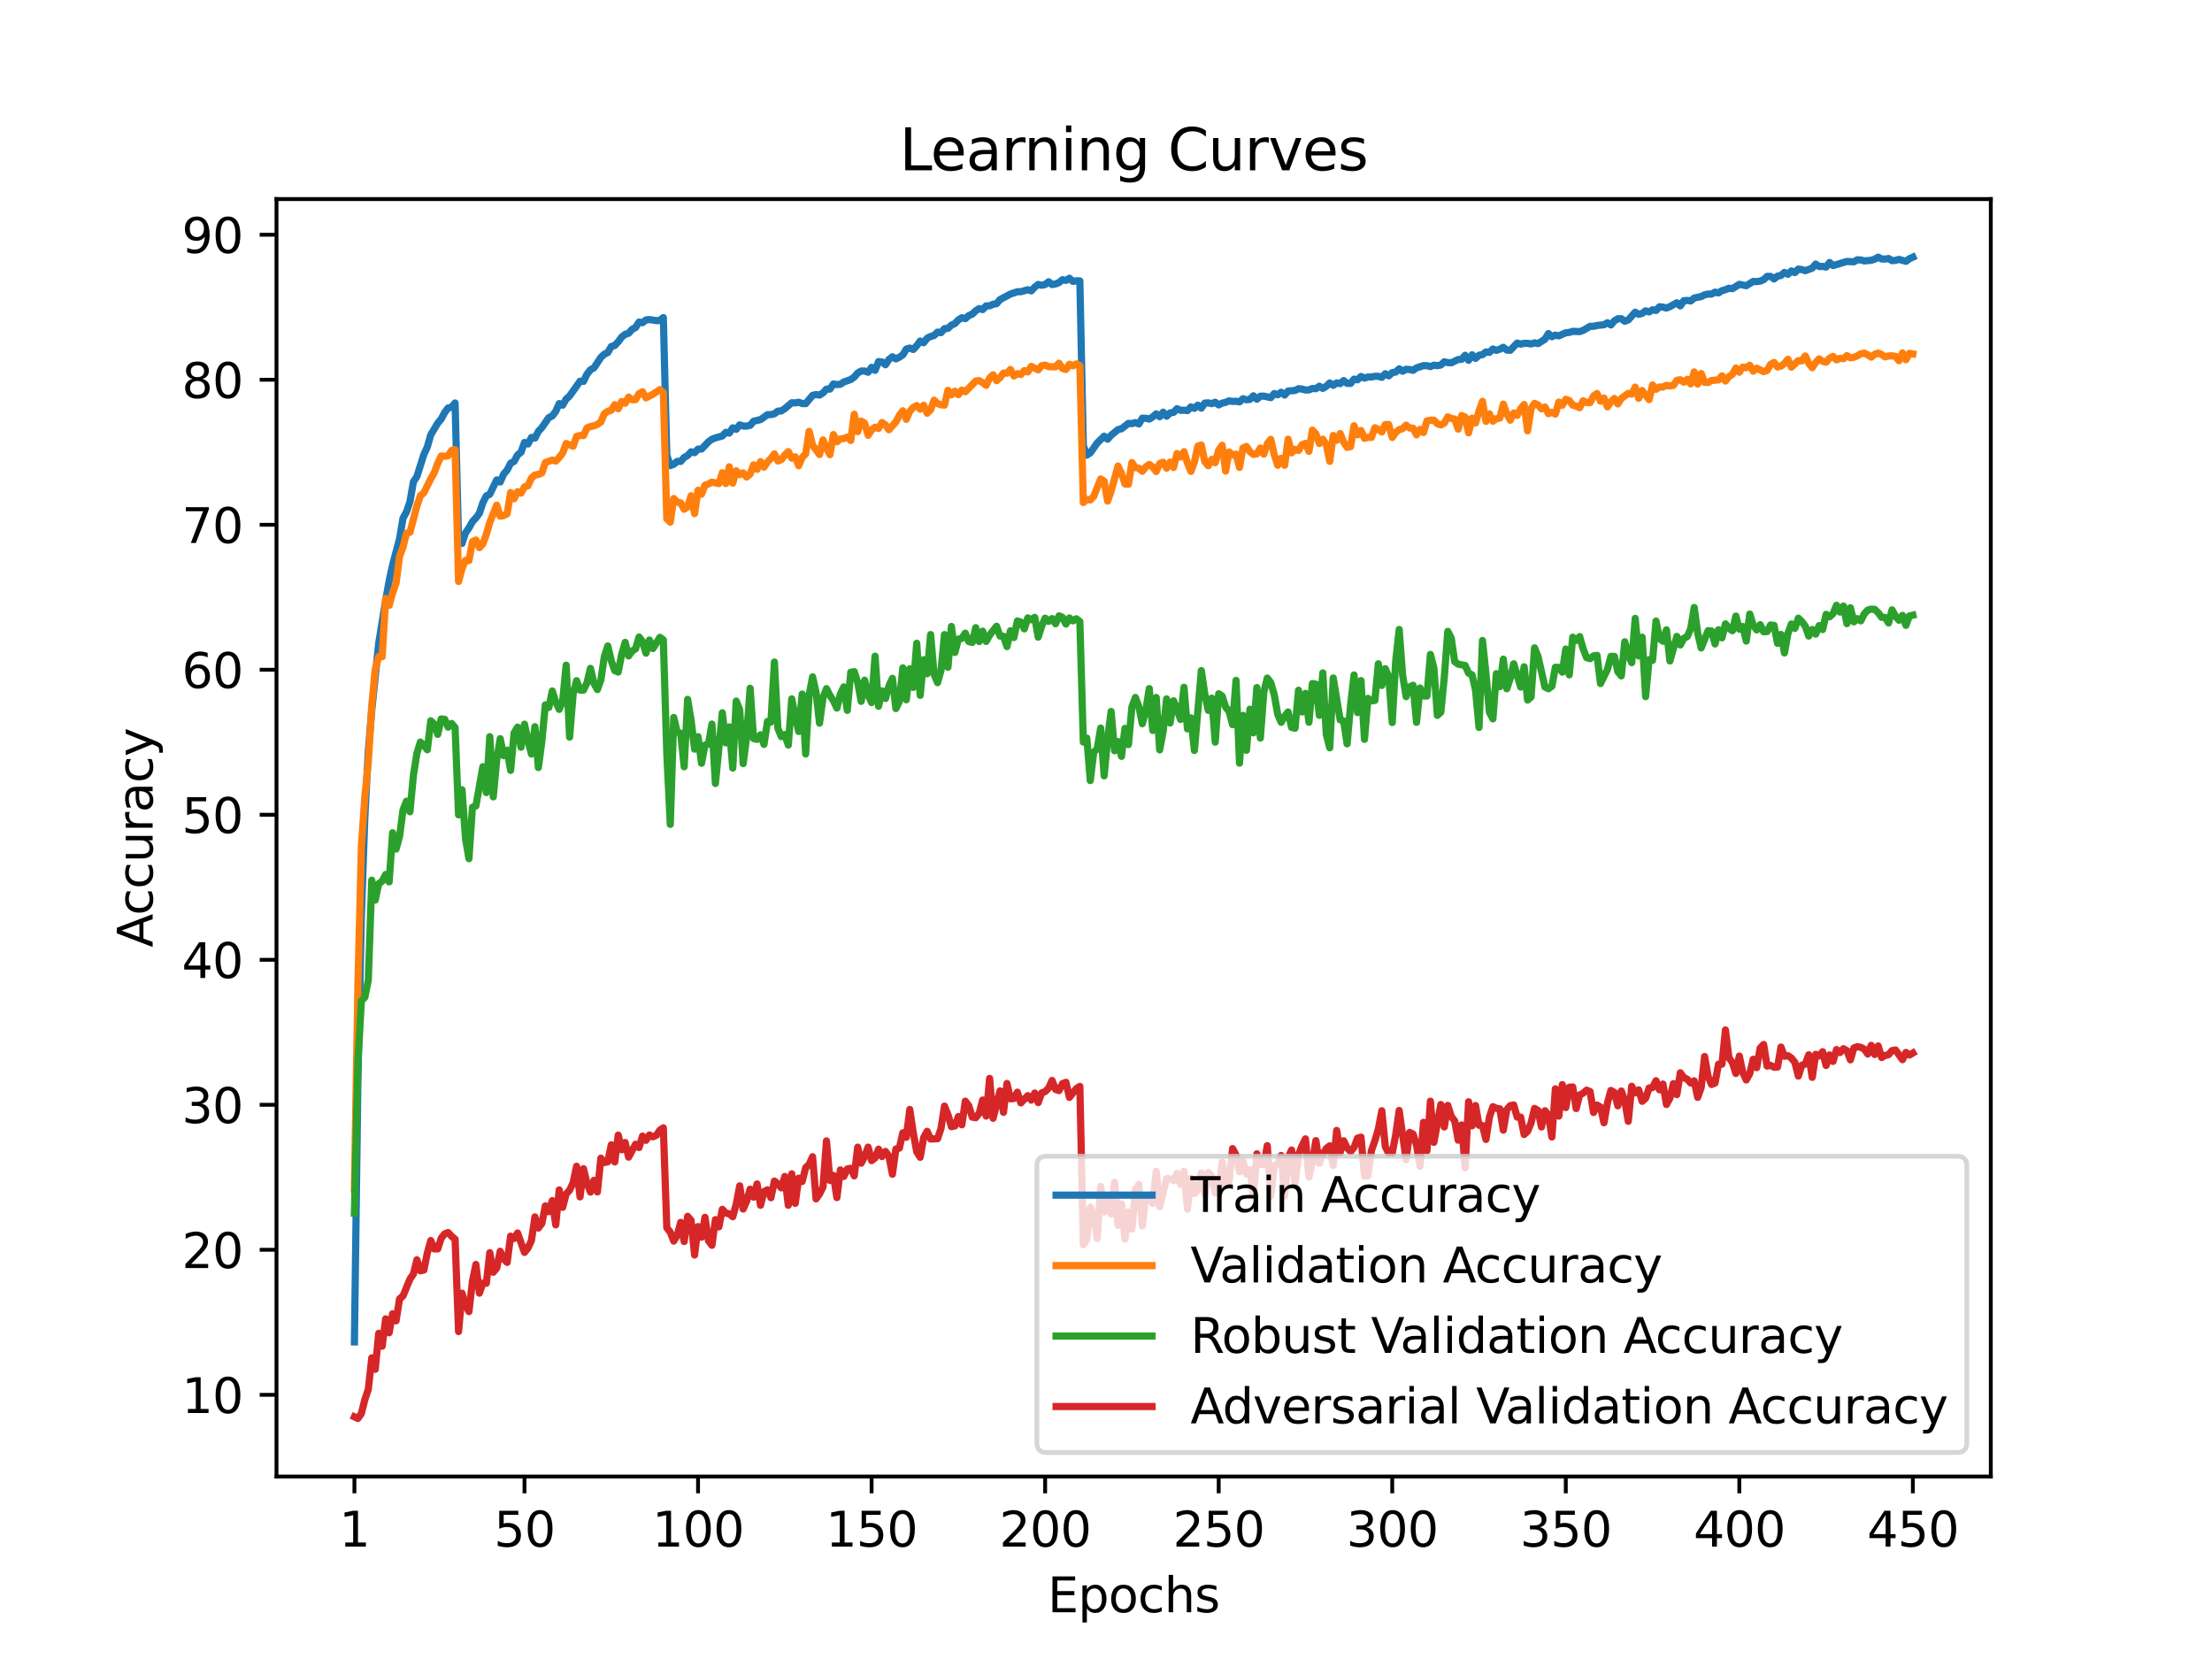 <?xml version="1.0" encoding="utf-8" standalone="no"?>
<!DOCTYPE svg PUBLIC "-//W3C//DTD SVG 1.1//EN"
  "http://www.w3.org/Graphics/SVG/1.1/DTD/svg11.dtd">
<svg xmlns:xlink="http://www.w3.org/1999/xlink" width="460.8pt" height="345.6pt" viewBox="0 0 460.8 345.6" xmlns="http://www.w3.org/2000/svg" version="1.1">
 <defs>
  <style type="text/css">*{stroke-linejoin: round; stroke-linecap: butt}</style>
 </defs>
 <g id="figure_1">
  <g id="patch_1">
   <path d="M 0 345.6 
L 460.8 345.6 
L 460.8 0 
L 0 0 
z
" style="fill: #ffffff"/>
  </g>
  <g id="axes_1">
   <g id="patch_2">
    <path d="M 57.6 307.584 
L 414.72 307.584 
L 414.72 41.472 
L 57.6 41.472 
z
" style="fill: #ffffff"/>
   </g>
   <g id="matplotlib.axis_1">
    <g id="xtick_1">
     <g id="line2d_1">
      <defs>
       <path id="m9c653199ff" d="M 0 0 
L 0 3.5 
" style="stroke: #000000; stroke-width: 0.8"/>
      </defs>
      <g>
       <use xlink:href="#m9c653199ff" x="73.833" y="307.584" style="stroke: #000000; stroke-width: 0.8"/>
      </g>
     </g>
     <g id="text_1">
      <!-- 1 -->
      <g transform="translate(70.651 322.182) scale(0.1 -0.1)">
       <defs>
        <path id="DejaVuSans-31" d="M 794 531 
L 1825 531 
L 1825 4091 
L 703 3866 
L 703 4441 
L 1819 4666 
L 2450 4666 
L 2450 531 
L 3481 531 
L 3481 0 
L 794 0 
L 794 531 
z
" transform="scale(0.016)"/>
       </defs>
       <use xlink:href="#DejaVuSans-31"/>
      </g>
     </g>
    </g>
    <g id="xtick_2">
     <g id="line2d_2">
      <g>
       <use xlink:href="#m9c653199ff" x="109.263" y="307.584" style="stroke: #000000; stroke-width: 0.8"/>
      </g>
     </g>
     <g id="text_2">
      <!-- 50 -->
      <g transform="translate(102.9 322.182) scale(0.1 -0.1)">
       <defs>
        <path id="DejaVuSans-35" d="M 691 4666 
L 3169 4666 
L 3169 4134 
L 1269 4134 
L 1269 2991 
Q 1406 3038 1543 3061 
Q 1681 3084 1819 3084 
Q 2600 3084 3056 2656 
Q 3513 2228 3513 1497 
Q 3513 744 3044 326 
Q 2575 -91 1722 -91 
Q 1428 -91 1123 -41 
Q 819 9 494 109 
L 494 744 
Q 775 591 1075 516 
Q 1375 441 1709 441 
Q 2250 441 2565 725 
Q 2881 1009 2881 1497 
Q 2881 1984 2565 2268 
Q 2250 2553 1709 2553 
Q 1456 2553 1204 2497 
Q 953 2441 691 2322 
L 691 4666 
z
" transform="scale(0.016)"/>
        <path id="DejaVuSans-30" d="M 2034 4250 
Q 1547 4250 1301 3770 
Q 1056 3291 1056 2328 
Q 1056 1369 1301 889 
Q 1547 409 2034 409 
Q 2525 409 2770 889 
Q 3016 1369 3016 2328 
Q 3016 3291 2770 3770 
Q 2525 4250 2034 4250 
z
M 2034 4750 
Q 2819 4750 3233 4129 
Q 3647 3509 3647 2328 
Q 3647 1150 3233 529 
Q 2819 -91 2034 -91 
Q 1250 -91 836 529 
Q 422 1150 422 2328 
Q 422 3509 836 4129 
Q 1250 4750 2034 4750 
z
" transform="scale(0.016)"/>
       </defs>
       <use xlink:href="#DejaVuSans-35"/>
       <use xlink:href="#DejaVuSans-30" x="63.623"/>
      </g>
     </g>
    </g>
    <g id="xtick_3">
     <g id="line2d_3">
      <g>
       <use xlink:href="#m9c653199ff" x="145.416" y="307.584" style="stroke: #000000; stroke-width: 0.8"/>
      </g>
     </g>
     <g id="text_3">
      <!-- 100 -->
      <g transform="translate(135.872 322.182) scale(0.1 -0.1)">
       <use xlink:href="#DejaVuSans-31"/>
       <use xlink:href="#DejaVuSans-30" x="63.623"/>
       <use xlink:href="#DejaVuSans-30" x="127.246"/>
      </g>
     </g>
    </g>
    <g id="xtick_4">
     <g id="line2d_4">
      <g>
       <use xlink:href="#m9c653199ff" x="181.569" y="307.584" style="stroke: #000000; stroke-width: 0.8"/>
      </g>
     </g>
     <g id="text_4">
      <!-- 150 -->
      <g transform="translate(172.025 322.182) scale(0.1 -0.1)">
       <use xlink:href="#DejaVuSans-31"/>
       <use xlink:href="#DejaVuSans-35" x="63.623"/>
       <use xlink:href="#DejaVuSans-30" x="127.246"/>
      </g>
     </g>
    </g>
    <g id="xtick_5">
     <g id="line2d_5">
      <g>
       <use xlink:href="#m9c653199ff" x="217.722" y="307.584" style="stroke: #000000; stroke-width: 0.8"/>
      </g>
     </g>
     <g id="text_5">
      <!-- 200 -->
      <g transform="translate(208.178 322.182) scale(0.1 -0.1)">
       <defs>
        <path id="DejaVuSans-32" d="M 1228 531 
L 3431 531 
L 3431 0 
L 469 0 
L 469 531 
Q 828 903 1448 1529 
Q 2069 2156 2228 2338 
Q 2531 2678 2651 2914 
Q 2772 3150 2772 3378 
Q 2772 3750 2511 3984 
Q 2250 4219 1831 4219 
Q 1534 4219 1204 4116 
Q 875 4013 500 3803 
L 500 4441 
Q 881 4594 1212 4672 
Q 1544 4750 1819 4750 
Q 2544 4750 2975 4387 
Q 3406 4025 3406 3419 
Q 3406 3131 3298 2873 
Q 3191 2616 2906 2266 
Q 2828 2175 2409 1742 
Q 1991 1309 1228 531 
z
" transform="scale(0.016)"/>
       </defs>
       <use xlink:href="#DejaVuSans-32"/>
       <use xlink:href="#DejaVuSans-30" x="63.623"/>
       <use xlink:href="#DejaVuSans-30" x="127.246"/>
      </g>
     </g>
    </g>
    <g id="xtick_6">
     <g id="line2d_6">
      <g>
       <use xlink:href="#m9c653199ff" x="253.875" y="307.584" style="stroke: #000000; stroke-width: 0.8"/>
      </g>
     </g>
     <g id="text_6">
      <!-- 250 -->
      <g transform="translate(244.331 322.182) scale(0.1 -0.1)">
       <use xlink:href="#DejaVuSans-32"/>
       <use xlink:href="#DejaVuSans-35" x="63.623"/>
       <use xlink:href="#DejaVuSans-30" x="127.246"/>
      </g>
     </g>
    </g>
    <g id="xtick_7">
     <g id="line2d_7">
      <g>
       <use xlink:href="#m9c653199ff" x="290.028" y="307.584" style="stroke: #000000; stroke-width: 0.8"/>
      </g>
     </g>
     <g id="text_7">
      <!-- 300 -->
      <g transform="translate(280.484 322.182) scale(0.1 -0.1)">
       <defs>
        <path id="DejaVuSans-33" d="M 2597 2516 
Q 3050 2419 3304 2112 
Q 3559 1806 3559 1356 
Q 3559 666 3084 287 
Q 2609 -91 1734 -91 
Q 1441 -91 1130 -33 
Q 819 25 488 141 
L 488 750 
Q 750 597 1062 519 
Q 1375 441 1716 441 
Q 2309 441 2620 675 
Q 2931 909 2931 1356 
Q 2931 1769 2642 2001 
Q 2353 2234 1838 2234 
L 1294 2234 
L 1294 2753 
L 1863 2753 
Q 2328 2753 2575 2939 
Q 2822 3125 2822 3475 
Q 2822 3834 2567 4026 
Q 2313 4219 1838 4219 
Q 1578 4219 1281 4162 
Q 984 4106 628 3988 
L 628 4550 
Q 988 4650 1302 4700 
Q 1616 4750 1894 4750 
Q 2613 4750 3031 4423 
Q 3450 4097 3450 3541 
Q 3450 3153 3228 2886 
Q 3006 2619 2597 2516 
z
" transform="scale(0.016)"/>
       </defs>
       <use xlink:href="#DejaVuSans-33"/>
       <use xlink:href="#DejaVuSans-30" x="63.623"/>
       <use xlink:href="#DejaVuSans-30" x="127.246"/>
      </g>
     </g>
    </g>
    <g id="xtick_8">
     <g id="line2d_8">
      <g>
       <use xlink:href="#m9c653199ff" x="326.181" y="307.584" style="stroke: #000000; stroke-width: 0.8"/>
      </g>
     </g>
     <g id="text_8">
      <!-- 350 -->
      <g transform="translate(316.637 322.182) scale(0.1 -0.1)">
       <use xlink:href="#DejaVuSans-33"/>
       <use xlink:href="#DejaVuSans-35" x="63.623"/>
       <use xlink:href="#DejaVuSans-30" x="127.246"/>
      </g>
     </g>
    </g>
    <g id="xtick_9">
     <g id="line2d_9">
      <g>
       <use xlink:href="#m9c653199ff" x="362.334" y="307.584" style="stroke: #000000; stroke-width: 0.8"/>
      </g>
     </g>
     <g id="text_9">
      <!-- 400 -->
      <g transform="translate(352.79 322.182) scale(0.1 -0.1)">
       <defs>
        <path id="DejaVuSans-34" d="M 2419 4116 
L 825 1625 
L 2419 1625 
L 2419 4116 
z
M 2253 4666 
L 3047 4666 
L 3047 1625 
L 3713 1625 
L 3713 1100 
L 3047 1100 
L 3047 0 
L 2419 0 
L 2419 1100 
L 313 1100 
L 313 1709 
L 2253 4666 
z
" transform="scale(0.016)"/>
       </defs>
       <use xlink:href="#DejaVuSans-34"/>
       <use xlink:href="#DejaVuSans-30" x="63.623"/>
       <use xlink:href="#DejaVuSans-30" x="127.246"/>
      </g>
     </g>
    </g>
    <g id="xtick_10">
     <g id="line2d_10">
      <g>
       <use xlink:href="#m9c653199ff" x="398.487" y="307.584" style="stroke: #000000; stroke-width: 0.8"/>
      </g>
     </g>
     <g id="text_10">
      <!-- 450 -->
      <g transform="translate(388.944 322.182) scale(0.1 -0.1)">
       <use xlink:href="#DejaVuSans-34"/>
       <use xlink:href="#DejaVuSans-35" x="63.623"/>
       <use xlink:href="#DejaVuSans-30" x="127.246"/>
      </g>
     </g>
    </g>
    <g id="text_11">
     <!-- Epochs -->
     <g transform="translate(218.244 335.861) scale(0.1 -0.1)">
      <defs>
       <path id="DejaVuSans-45" d="M 628 4666 
L 3578 4666 
L 3578 4134 
L 1259 4134 
L 1259 2753 
L 3481 2753 
L 3481 2222 
L 1259 2222 
L 1259 531 
L 3634 531 
L 3634 0 
L 628 0 
L 628 4666 
z
" transform="scale(0.016)"/>
       <path id="DejaVuSans-70" d="M 1159 525 
L 1159 -1331 
L 581 -1331 
L 581 3500 
L 1159 3500 
L 1159 2969 
Q 1341 3281 1617 3432 
Q 1894 3584 2278 3584 
Q 2916 3584 3314 3078 
Q 3713 2572 3713 1747 
Q 3713 922 3314 415 
Q 2916 -91 2278 -91 
Q 1894 -91 1617 61 
Q 1341 213 1159 525 
z
M 3116 1747 
Q 3116 2381 2855 2742 
Q 2594 3103 2138 3103 
Q 1681 3103 1420 2742 
Q 1159 2381 1159 1747 
Q 1159 1113 1420 752 
Q 1681 391 2138 391 
Q 2594 391 2855 752 
Q 3116 1113 3116 1747 
z
" transform="scale(0.016)"/>
       <path id="DejaVuSans-6f" d="M 1959 3097 
Q 1497 3097 1228 2736 
Q 959 2375 959 1747 
Q 959 1119 1226 758 
Q 1494 397 1959 397 
Q 2419 397 2687 759 
Q 2956 1122 2956 1747 
Q 2956 2369 2687 2733 
Q 2419 3097 1959 3097 
z
M 1959 3584 
Q 2709 3584 3137 3096 
Q 3566 2609 3566 1747 
Q 3566 888 3137 398 
Q 2709 -91 1959 -91 
Q 1206 -91 779 398 
Q 353 888 353 1747 
Q 353 2609 779 3096 
Q 1206 3584 1959 3584 
z
" transform="scale(0.016)"/>
       <path id="DejaVuSans-63" d="M 3122 3366 
L 3122 2828 
Q 2878 2963 2633 3030 
Q 2388 3097 2138 3097 
Q 1578 3097 1268 2742 
Q 959 2388 959 1747 
Q 959 1106 1268 751 
Q 1578 397 2138 397 
Q 2388 397 2633 464 
Q 2878 531 3122 666 
L 3122 134 
Q 2881 22 2623 -34 
Q 2366 -91 2075 -91 
Q 1284 -91 818 406 
Q 353 903 353 1747 
Q 353 2603 823 3093 
Q 1294 3584 2113 3584 
Q 2378 3584 2631 3529 
Q 2884 3475 3122 3366 
z
" transform="scale(0.016)"/>
       <path id="DejaVuSans-68" d="M 3513 2113 
L 3513 0 
L 2938 0 
L 2938 2094 
Q 2938 2591 2744 2837 
Q 2550 3084 2163 3084 
Q 1697 3084 1428 2787 
Q 1159 2491 1159 1978 
L 1159 0 
L 581 0 
L 581 4863 
L 1159 4863 
L 1159 2956 
Q 1366 3272 1645 3428 
Q 1925 3584 2291 3584 
Q 2894 3584 3203 3211 
Q 3513 2838 3513 2113 
z
" transform="scale(0.016)"/>
       <path id="DejaVuSans-73" d="M 2834 3397 
L 2834 2853 
Q 2591 2978 2328 3040 
Q 2066 3103 1784 3103 
Q 1356 3103 1142 2972 
Q 928 2841 928 2578 
Q 928 2378 1081 2264 
Q 1234 2150 1697 2047 
L 1894 2003 
Q 2506 1872 2764 1633 
Q 3022 1394 3022 966 
Q 3022 478 2636 193 
Q 2250 -91 1575 -91 
Q 1294 -91 989 -36 
Q 684 19 347 128 
L 347 722 
Q 666 556 975 473 
Q 1284 391 1588 391 
Q 1994 391 2212 530 
Q 2431 669 2431 922 
Q 2431 1156 2273 1281 
Q 2116 1406 1581 1522 
L 1381 1569 
Q 847 1681 609 1914 
Q 372 2147 372 2553 
Q 372 3047 722 3315 
Q 1072 3584 1716 3584 
Q 2034 3584 2315 3537 
Q 2597 3491 2834 3397 
z
" transform="scale(0.016)"/>
      </defs>
      <use xlink:href="#DejaVuSans-45"/>
      <use xlink:href="#DejaVuSans-70" x="63.184"/>
      <use xlink:href="#DejaVuSans-6f" x="126.66"/>
      <use xlink:href="#DejaVuSans-63" x="187.842"/>
      <use xlink:href="#DejaVuSans-68" x="242.822"/>
      <use xlink:href="#DejaVuSans-73" x="306.201"/>
     </g>
    </g>
   </g>
   <g id="matplotlib.axis_2">
    <g id="ytick_1">
     <g id="line2d_11">
      <defs>
       <path id="m5d2b4d2423" d="M 0 0 
L -3.5 0 
" style="stroke: #000000; stroke-width: 0.8"/>
      </defs>
      <g>
       <use xlink:href="#m5d2b4d2423" x="57.6" y="290.564" style="stroke: #000000; stroke-width: 0.8"/>
      </g>
     </g>
     <g id="text_12">
      <!-- 10 -->
      <g transform="translate(37.875 294.363) scale(0.1 -0.1)">
       <use xlink:href="#DejaVuSans-31"/>
       <use xlink:href="#DejaVuSans-30" x="63.623"/>
      </g>
     </g>
    </g>
    <g id="ytick_2">
     <g id="line2d_12">
      <g>
       <use xlink:href="#m5d2b4d2423" x="57.6" y="260.356" style="stroke: #000000; stroke-width: 0.8"/>
      </g>
     </g>
     <g id="text_13">
      <!-- 20 -->
      <g transform="translate(37.875 264.155) scale(0.1 -0.1)">
       <use xlink:href="#DejaVuSans-32"/>
       <use xlink:href="#DejaVuSans-30" x="63.623"/>
      </g>
     </g>
    </g>
    <g id="ytick_3">
     <g id="line2d_13">
      <g>
       <use xlink:href="#m5d2b4d2423" x="57.6" y="230.148" style="stroke: #000000; stroke-width: 0.8"/>
      </g>
     </g>
     <g id="text_14">
      <!-- 30 -->
      <g transform="translate(37.875 233.947) scale(0.1 -0.1)">
       <use xlink:href="#DejaVuSans-33"/>
       <use xlink:href="#DejaVuSans-30" x="63.623"/>
      </g>
     </g>
    </g>
    <g id="ytick_4">
     <g id="line2d_14">
      <g>
       <use xlink:href="#m5d2b4d2423" x="57.6" y="199.94" style="stroke: #000000; stroke-width: 0.8"/>
      </g>
     </g>
     <g id="text_15">
      <!-- 40 -->
      <g transform="translate(37.875 203.739) scale(0.1 -0.1)">
       <use xlink:href="#DejaVuSans-34"/>
       <use xlink:href="#DejaVuSans-30" x="63.623"/>
      </g>
     </g>
    </g>
    <g id="ytick_5">
     <g id="line2d_15">
      <g>
       <use xlink:href="#m5d2b4d2423" x="57.6" y="169.732" style="stroke: #000000; stroke-width: 0.8"/>
      </g>
     </g>
     <g id="text_16">
      <!-- 50 -->
      <g transform="translate(37.875 173.531) scale(0.1 -0.1)">
       <use xlink:href="#DejaVuSans-35"/>
       <use xlink:href="#DejaVuSans-30" x="63.623"/>
      </g>
     </g>
    </g>
    <g id="ytick_6">
     <g id="line2d_16">
      <g>
       <use xlink:href="#m5d2b4d2423" x="57.6" y="139.524" style="stroke: #000000; stroke-width: 0.8"/>
      </g>
     </g>
     <g id="text_17">
      <!-- 60 -->
      <g transform="translate(37.875 143.323) scale(0.1 -0.1)">
       <defs>
        <path id="DejaVuSans-36" d="M 2113 2584 
Q 1688 2584 1439 2293 
Q 1191 2003 1191 1497 
Q 1191 994 1439 701 
Q 1688 409 2113 409 
Q 2538 409 2786 701 
Q 3034 994 3034 1497 
Q 3034 2003 2786 2293 
Q 2538 2584 2113 2584 
z
M 3366 4563 
L 3366 3988 
Q 3128 4100 2886 4159 
Q 2644 4219 2406 4219 
Q 1781 4219 1451 3797 
Q 1122 3375 1075 2522 
Q 1259 2794 1537 2939 
Q 1816 3084 2150 3084 
Q 2853 3084 3261 2657 
Q 3669 2231 3669 1497 
Q 3669 778 3244 343 
Q 2819 -91 2113 -91 
Q 1303 -91 875 529 
Q 447 1150 447 2328 
Q 447 3434 972 4092 
Q 1497 4750 2381 4750 
Q 2619 4750 2861 4703 
Q 3103 4656 3366 4563 
z
" transform="scale(0.016)"/>
       </defs>
       <use xlink:href="#DejaVuSans-36"/>
       <use xlink:href="#DejaVuSans-30" x="63.623"/>
      </g>
     </g>
    </g>
    <g id="ytick_7">
     <g id="line2d_17">
      <g>
       <use xlink:href="#m5d2b4d2423" x="57.6" y="109.316" style="stroke: #000000; stroke-width: 0.8"/>
      </g>
     </g>
     <g id="text_18">
      <!-- 70 -->
      <g transform="translate(37.875 113.115) scale(0.1 -0.1)">
       <defs>
        <path id="DejaVuSans-37" d="M 525 4666 
L 3525 4666 
L 3525 4397 
L 1831 0 
L 1172 0 
L 2766 4134 
L 525 4134 
L 525 4666 
z
" transform="scale(0.016)"/>
       </defs>
       <use xlink:href="#DejaVuSans-37"/>
       <use xlink:href="#DejaVuSans-30" x="63.623"/>
      </g>
     </g>
    </g>
    <g id="ytick_8">
     <g id="line2d_18">
      <g>
       <use xlink:href="#m5d2b4d2423" x="57.6" y="79.108" style="stroke: #000000; stroke-width: 0.8"/>
      </g>
     </g>
     <g id="text_19">
      <!-- 80 -->
      <g transform="translate(37.875 82.907) scale(0.1 -0.1)">
       <defs>
        <path id="DejaVuSans-38" d="M 2034 2216 
Q 1584 2216 1326 1975 
Q 1069 1734 1069 1313 
Q 1069 891 1326 650 
Q 1584 409 2034 409 
Q 2484 409 2743 651 
Q 3003 894 3003 1313 
Q 3003 1734 2745 1975 
Q 2488 2216 2034 2216 
z
M 1403 2484 
Q 997 2584 770 2862 
Q 544 3141 544 3541 
Q 544 4100 942 4425 
Q 1341 4750 2034 4750 
Q 2731 4750 3128 4425 
Q 3525 4100 3525 3541 
Q 3525 3141 3298 2862 
Q 3072 2584 2669 2484 
Q 3125 2378 3379 2068 
Q 3634 1759 3634 1313 
Q 3634 634 3220 271 
Q 2806 -91 2034 -91 
Q 1263 -91 848 271 
Q 434 634 434 1313 
Q 434 1759 690 2068 
Q 947 2378 1403 2484 
z
M 1172 3481 
Q 1172 3119 1398 2916 
Q 1625 2713 2034 2713 
Q 2441 2713 2670 2916 
Q 2900 3119 2900 3481 
Q 2900 3844 2670 4047 
Q 2441 4250 2034 4250 
Q 1625 4250 1398 4047 
Q 1172 3844 1172 3481 
z
" transform="scale(0.016)"/>
       </defs>
       <use xlink:href="#DejaVuSans-38"/>
       <use xlink:href="#DejaVuSans-30" x="63.623"/>
      </g>
     </g>
    </g>
    <g id="ytick_9">
     <g id="line2d_19">
      <g>
       <use xlink:href="#m5d2b4d2423" x="57.6" y="48.9" style="stroke: #000000; stroke-width: 0.8"/>
      </g>
     </g>
     <g id="text_20">
      <!-- 90 -->
      <g transform="translate(37.875 52.699) scale(0.1 -0.1)">
       <defs>
        <path id="DejaVuSans-39" d="M 703 97 
L 703 672 
Q 941 559 1184 500 
Q 1428 441 1663 441 
Q 2288 441 2617 861 
Q 2947 1281 2994 2138 
Q 2813 1869 2534 1725 
Q 2256 1581 1919 1581 
Q 1219 1581 811 2004 
Q 403 2428 403 3163 
Q 403 3881 828 4315 
Q 1253 4750 1959 4750 
Q 2769 4750 3195 4129 
Q 3622 3509 3622 2328 
Q 3622 1225 3098 567 
Q 2575 -91 1691 -91 
Q 1453 -91 1209 -44 
Q 966 3 703 97 
z
M 1959 2075 
Q 2384 2075 2632 2365 
Q 2881 2656 2881 3163 
Q 2881 3666 2632 3958 
Q 2384 4250 1959 4250 
Q 1534 4250 1286 3958 
Q 1038 3666 1038 3163 
Q 1038 2656 1286 2365 
Q 1534 2075 1959 2075 
z
" transform="scale(0.016)"/>
       </defs>
       <use xlink:href="#DejaVuSans-39"/>
       <use xlink:href="#DejaVuSans-30" x="63.623"/>
      </g>
     </g>
    </g>
    <g id="text_21">
     <!-- Accuracy -->
     <g transform="translate(31.795 197.356) rotate(-90) scale(0.1 -0.1)">
      <defs>
       <path id="DejaVuSans-41" d="M 2188 4044 
L 1331 1722 
L 3047 1722 
L 2188 4044 
z
M 1831 4666 
L 2547 4666 
L 4325 0 
L 3669 0 
L 3244 1197 
L 1141 1197 
L 716 0 
L 50 0 
L 1831 4666 
z
" transform="scale(0.016)"/>
       <path id="DejaVuSans-75" d="M 544 1381 
L 544 3500 
L 1119 3500 
L 1119 1403 
Q 1119 906 1312 657 
Q 1506 409 1894 409 
Q 2359 409 2629 706 
Q 2900 1003 2900 1516 
L 2900 3500 
L 3475 3500 
L 3475 0 
L 2900 0 
L 2900 538 
Q 2691 219 2414 64 
Q 2138 -91 1772 -91 
Q 1169 -91 856 284 
Q 544 659 544 1381 
z
M 1991 3584 
L 1991 3584 
z
" transform="scale(0.016)"/>
       <path id="DejaVuSans-72" d="M 2631 2963 
Q 2534 3019 2420 3045 
Q 2306 3072 2169 3072 
Q 1681 3072 1420 2755 
Q 1159 2438 1159 1844 
L 1159 0 
L 581 0 
L 581 3500 
L 1159 3500 
L 1159 2956 
Q 1341 3275 1631 3429 
Q 1922 3584 2338 3584 
Q 2397 3584 2469 3576 
Q 2541 3569 2628 3553 
L 2631 2963 
z
" transform="scale(0.016)"/>
       <path id="DejaVuSans-61" d="M 2194 1759 
Q 1497 1759 1228 1600 
Q 959 1441 959 1056 
Q 959 750 1161 570 
Q 1363 391 1709 391 
Q 2188 391 2477 730 
Q 2766 1069 2766 1631 
L 2766 1759 
L 2194 1759 
z
M 3341 1997 
L 3341 0 
L 2766 0 
L 2766 531 
Q 2569 213 2275 61 
Q 1981 -91 1556 -91 
Q 1019 -91 701 211 
Q 384 513 384 1019 
Q 384 1609 779 1909 
Q 1175 2209 1959 2209 
L 2766 2209 
L 2766 2266 
Q 2766 2663 2505 2880 
Q 2244 3097 1772 3097 
Q 1472 3097 1187 3025 
Q 903 2953 641 2809 
L 641 3341 
Q 956 3463 1253 3523 
Q 1550 3584 1831 3584 
Q 2591 3584 2966 3190 
Q 3341 2797 3341 1997 
z
" transform="scale(0.016)"/>
       <path id="DejaVuSans-79" d="M 2059 -325 
Q 1816 -950 1584 -1140 
Q 1353 -1331 966 -1331 
L 506 -1331 
L 506 -850 
L 844 -850 
Q 1081 -850 1212 -737 
Q 1344 -625 1503 -206 
L 1606 56 
L 191 3500 
L 800 3500 
L 1894 763 
L 2988 3500 
L 3597 3500 
L 2059 -325 
z
" transform="scale(0.016)"/>
      </defs>
      <use xlink:href="#DejaVuSans-41"/>
      <use xlink:href="#DejaVuSans-63" x="66.658"/>
      <use xlink:href="#DejaVuSans-63" x="121.639"/>
      <use xlink:href="#DejaVuSans-75" x="176.619"/>
      <use xlink:href="#DejaVuSans-72" x="239.998"/>
      <use xlink:href="#DejaVuSans-61" x="281.111"/>
      <use xlink:href="#DejaVuSans-63" x="342.391"/>
      <use xlink:href="#DejaVuSans-79" x="397.371"/>
     </g>
    </g>
   </g>
   <g id="line2d_20">
    <path d="M 73.833 279.546 
L 74.556 225.186 
L 75.279 190.729 
L 76.002 170.243 
L 76.725 156.485 
L 77.448 147.932 
L 78.894 133.98 
L 80.34 125.088 
L 81.063 121.021 
L 81.786 117.68 
L 83.233 112.242 
L 83.956 107.936 
L 84.679 106.639 
L 85.402 104.507 
L 86.125 100.37 
L 86.848 99.263 
L 88.294 94.685 
L 89.017 93.104 
L 89.74 90.579 
L 91.186 88.15 
L 91.909 87.29 
L 92.632 85.935 
L 93.355 84.982 
L 94.078 84.825 
L 94.802 83.943 
L 95.525 112.419 
L 96.248 113.207 
L 96.971 111.014 
L 97.694 109.977 
L 98.417 108.672 
L 99.14 107.892 
L 99.863 106.939 
L 100.586 104.728 
L 101.309 103.308 
L 102.032 102.956 
L 103.478 99.976 
L 104.201 100.405 
L 104.924 98.765 
L 105.647 97.934 
L 106.37 96.498 
L 107.094 96.117 
L 107.817 94.784 
L 108.54 94.196 
L 109.263 92.17 
L 109.986 92.492 
L 110.709 91.129 
L 111.432 91.264 
L 112.155 89.862 
L 112.878 89.085 
L 114.324 86.99 
L 115.047 86.656 
L 115.77 85.691 
L 116.493 84.074 
L 117.216 84.396 
L 117.939 83.14 
L 118.663 82.493 
L 120.832 79.416 
L 121.555 79.45 
L 122.278 77.938 
L 123.001 77.03 
L 123.724 76.649 
L 125.17 74.456 
L 125.893 73.785 
L 126.616 73.437 
L 127.339 72.188 
L 128.062 71.969 
L 128.785 71.199 
L 129.508 70.219 
L 130.232 69.643 
L 130.955 69.427 
L 131.678 68.602 
L 132.401 68.233 
L 133.124 67.097 
L 133.847 67.22 
L 134.57 66.652 
L 135.293 66.57 
L 136.739 66.795 
L 137.462 66.747 
L 138.185 66.157 
L 138.908 94.844 
L 139.631 96.995 
L 140.354 96.711 
L 141.077 96.113 
L 141.8 96.123 
L 142.524 95.293 
L 143.247 94.891 
L 143.97 94.117 
L 144.693 94.298 
L 145.416 93.551 
L 146.139 93.543 
L 147.585 92.033 
L 148.308 91.507 
L 149.031 91.227 
L 150.477 90.819 
L 151.2 90.061 
L 151.923 90.214 
L 152.646 89.117 
L 153.369 89.435 
L 154.093 88.505 
L 154.816 88.752 
L 155.539 88.762 
L 156.262 88.611 
L 156.985 87.753 
L 158.431 87.413 
L 159.877 86.388 
L 160.6 86.366 
L 161.323 86.197 
L 162.046 85.641 
L 162.769 85.599 
L 163.492 85.125 
L 164.938 83.897 
L 165.662 83.927 
L 166.385 83.794 
L 167.108 84.06 
L 167.831 84.09 
L 169.277 82.366 
L 170 82.187 
L 170.723 82.304 
L 171.446 81.853 
L 172.169 81.057 
L 172.892 81.057 
L 173.615 79.986 
L 174.338 80.115 
L 175.061 80.05 
L 175.784 79.573 
L 177.231 79.06 
L 177.954 78.548 
L 178.677 77.702 
L 179.4 77.295 
L 180.123 77.287 
L 180.846 77.545 
L 181.569 76.524 
L 182.292 77.15 
L 183.015 75.33 
L 183.738 75.396 
L 184.461 75.982 
L 185.184 74.881 
L 185.907 74.323 
L 186.63 74.768 
L 187.353 74.408 
L 188.076 73.92 
L 188.799 72.72 
L 189.523 72.504 
L 190.246 72.802 
L 190.969 72.021 
L 191.692 71.05 
L 192.415 71.395 
L 193.138 70.458 
L 193.861 70.094 
L 194.584 69.89 
L 195.307 69.19 
L 196.03 69.302 
L 196.753 68.453 
L 197.476 68.406 
L 198.199 67.728 
L 198.922 67.409 
L 199.645 66.642 
L 200.368 66.189 
L 201.092 66.376 
L 201.815 65.742 
L 202.538 65.442 
L 203.261 64.743 
L 203.984 64.284 
L 204.707 64.493 
L 205.43 63.716 
L 206.153 63.718 
L 206.876 63.378 
L 207.599 63.263 
L 208.322 62.413 
L 210.491 61.253 
L 211.937 60.78 
L 212.661 60.768 
L 214.107 60.359 
L 214.83 60.598 
L 215.553 59.815 
L 216.276 59.263 
L 216.999 59.43 
L 217.722 59.269 
L 218.445 58.695 
L 219.168 59.277 
L 219.891 59.154 
L 220.614 58.864 
L 221.337 58.268 
L 222.06 58.407 
L 222.783 57.966 
L 223.506 58.625 
L 224.229 58.49 
L 224.953 58.522 
L 225.676 92.834 
L 226.399 94.806 
L 227.122 94.341 
L 228.568 92.279 
L 230.014 90.871 
L 230.737 91.497 
L 231.46 90.674 
L 232.906 89.491 
L 233.629 89.33 
L 235.075 88.194 
L 235.798 88.253 
L 236.522 88.029 
L 237.245 88.315 
L 237.968 87.113 
L 238.691 87.139 
L 239.414 87.3 
L 240.137 86.837 
L 240.86 86.213 
L 241.583 86.813 
L 242.306 85.87 
L 243.029 86.704 
L 243.752 86.021 
L 244.475 85.899 
L 245.198 85.135 
L 245.921 85.482 
L 246.644 85.446 
L 247.367 85.536 
L 248.091 84.761 
L 248.814 85.069 
L 249.537 84.4 
L 250.26 85.023 
L 250.983 83.969 
L 251.706 83.919 
L 252.429 84.096 
L 253.152 83.792 
L 253.875 84.352 
L 254.598 83.979 
L 255.321 83.814 
L 256.044 83.502 
L 256.767 83.619 
L 257.49 83.593 
L 258.213 83.716 
L 258.936 83.061 
L 259.659 83.287 
L 260.383 83.204 
L 261.106 82.447 
L 261.829 83.16 
L 262.552 82.529 
L 263.275 82.517 
L 264.721 82.84 
L 265.444 81.986 
L 266.167 82.239 
L 266.89 81.708 
L 267.613 82.302 
L 268.336 81.462 
L 269.782 81.341 
L 270.505 80.971 
L 271.228 81.045 
L 271.952 81.251 
L 272.675 81.231 
L 273.398 80.924 
L 274.121 80.975 
L 274.844 80.455 
L 275.567 80.91 
L 276.29 80.471 
L 277.013 79.776 
L 277.736 80.274 
L 278.459 79.768 
L 279.182 79.923 
L 279.905 79.279 
L 280.628 79.859 
L 281.351 79.877 
L 282.074 78.979 
L 282.797 79.12 
L 283.521 78.427 
L 284.244 78.764 
L 284.967 78.534 
L 285.69 78.528 
L 286.413 78.379 
L 287.136 78.395 
L 287.859 78.604 
L 288.582 77.853 
L 289.305 78.292 
L 290.028 77.612 
L 290.751 77.513 
L 291.474 76.838 
L 292.197 77.33 
L 292.92 76.929 
L 293.643 76.977 
L 294.366 77.148 
L 295.089 76.633 
L 296.536 76.166 
L 297.259 76.178 
L 297.982 76.367 
L 298.705 76.073 
L 299.428 76.17 
L 300.151 76.037 
L 300.874 75.362 
L 301.597 75.545 
L 302.32 75.576 
L 303.766 74.895 
L 304.489 74.851 
L 305.212 74.017 
L 305.935 75.056 
L 306.658 73.908 
L 307.382 74.657 
L 308.105 74.005 
L 308.828 73.868 
L 309.551 73.32 
L 310.274 73.409 
L 310.997 72.696 
L 311.72 72.992 
L 312.443 72.74 
L 313.166 72.345 
L 313.889 72.921 
L 314.612 72.972 
L 316.058 71.473 
L 316.781 71.679 
L 317.504 71.528 
L 318.227 71.526 
L 318.951 71.649 
L 319.674 71.415 
L 320.397 71.584 
L 321.843 70.662 
L 322.566 69.49 
L 323.289 70.146 
L 324.012 69.804 
L 324.735 69.971 
L 326.181 69.322 
L 326.904 69.252 
L 327.627 69.028 
L 329.073 69.079 
L 329.796 68.833 
L 331.243 67.981 
L 331.966 67.981 
L 332.689 67.798 
L 334.135 67.651 
L 334.858 67.234 
L 335.581 67.697 
L 336.304 66.835 
L 337.027 66.398 
L 337.75 66.396 
L 338.473 66.918 
L 339.196 66.642 
L 340.642 65.039 
L 341.365 65.478 
L 342.088 65.291 
L 342.812 64.751 
L 343.535 64.985 
L 344.258 64.532 
L 344.981 64.677 
L 345.704 63.907 
L 346.427 63.976 
L 347.15 64.175 
L 347.873 63.877 
L 349.319 63.069 
L 350.042 63.724 
L 350.765 62.64 
L 351.488 62.584 
L 352.211 62.695 
L 352.934 62.077 
L 354.381 61.781 
L 355.104 61.418 
L 355.827 61.255 
L 356.55 61.265 
L 357.273 60.858 
L 357.996 61.025 
L 358.719 60.542 
L 359.442 60.355 
L 360.165 60.043 
L 360.888 60.139 
L 362.334 59.233 
L 363.78 59.513 
L 365.226 58.629 
L 365.95 58.667 
L 366.673 58.566 
L 367.396 58.264 
L 368.119 57.578 
L 368.842 57.578 
L 369.565 58.113 
L 370.288 57.523 
L 371.011 57.39 
L 371.734 56.75 
L 372.457 57.147 
L 373.18 56.438 
L 373.903 56.79 
L 374.626 56.059 
L 375.349 56.158 
L 376.072 56.387 
L 377.518 55.86 
L 378.242 55.012 
L 378.965 55.521 
L 379.688 55.485 
L 380.411 55.634 
L 381.134 54.678 
L 381.857 55.326 
L 384.749 54.46 
L 386.195 54.543 
L 386.918 54.116 
L 387.641 54.16 
L 388.364 54.351 
L 389.811 54.223 
L 390.534 53.995 
L 391.257 53.568 
L 391.98 53.945 
L 392.703 53.967 
L 393.426 53.856 
L 394.149 54.299 
L 394.872 54.241 
L 395.595 54.039 
L 397.041 54.44 
L 397.764 53.898 
L 398.487 53.568 
L 398.487 53.568 
" clip-path="url(#p188d086d6c)" style="fill: none; stroke: #1f77b4; stroke-width: 1.5; stroke-linecap: square"/>
   </g>
   <g id="line2d_21">
    <path d="M 73.833 247.699 
L 74.556 205.468 
L 75.279 176.287 
L 76.002 166.016 
L 76.725 158.676 
L 77.448 146.925 
L 78.171 139.403 
L 78.894 136.805 
L 79.617 136.805 
L 80.34 124.662 
L 81.063 126.112 
L 81.786 123.544 
L 82.509 121.46 
L 83.233 115.901 
L 83.956 113.968 
L 84.679 111.068 
L 85.402 110.887 
L 86.848 105.389 
L 87.571 103.274 
L 88.294 102.67 
L 89.74 99.74 
L 90.463 98.471 
L 91.186 96.538 
L 91.909 94.997 
L 92.632 95.058 
L 93.355 94.937 
L 94.078 93.849 
L 94.802 93.668 
L 95.525 121.127 
L 96.248 118.439 
L 96.971 116.717 
L 97.694 116.777 
L 98.417 112.85 
L 99.14 112.488 
L 99.863 114.089 
L 100.586 113.303 
L 101.309 111.31 
L 102.032 108.833 
L 103.478 105.238 
L 104.201 107.534 
L 104.924 107.413 
L 105.647 107.02 
L 106.37 102.61 
L 107.094 103.909 
L 107.817 102.428 
L 108.54 102.731 
L 109.263 101.432 
L 109.986 101.19 
L 110.709 99.589 
L 111.432 98.955 
L 112.155 98.834 
L 112.878 98.532 
L 113.601 96.357 
L 115.047 95.843 
L 115.77 96.055 
L 116.493 95.299 
L 117.216 94.363 
L 117.939 92.399 
L 119.386 92.973 
L 120.109 90.919 
L 120.832 90.708 
L 121.555 90.738 
L 122.278 89.137 
L 123.001 88.865 
L 123.724 88.714 
L 124.447 88.412 
L 125.17 87.898 
L 125.893 86.177 
L 126.616 85.693 
L 127.339 85.452 
L 128.062 84.304 
L 128.785 85.149 
L 129.508 83.639 
L 130.232 84.002 
L 130.955 82.733 
L 131.678 83.277 
L 132.401 83.246 
L 133.124 82.008 
L 133.847 81.615 
L 134.57 82.884 
L 136.016 82.129 
L 137.462 81.162 
L 138.185 81.796 
L 138.908 108.077 
L 139.631 108.772 
L 140.354 103.848 
L 141.077 104.603 
L 141.8 104.754 
L 142.524 106.084 
L 143.247 105.6 
L 143.97 103.274 
L 144.693 106.99 
L 145.416 102.126 
L 146.139 102.942 
L 146.862 101.069 
L 147.585 100.827 
L 148.308 100.435 
L 149.754 100.737 
L 150.477 98.471 
L 151.2 100.737 
L 151.923 97.233 
L 152.646 100.646 
L 153.369 98.079 
L 154.093 98.894 
L 154.816 98.501 
L 155.539 99.377 
L 156.262 98.743 
L 156.985 96.84 
L 157.708 97.776 
L 158.431 96.175 
L 159.154 97.323 
L 159.877 96.236 
L 160.6 95.511 
L 161.323 94.544 
L 162.046 96.024 
L 162.769 95.753 
L 163.492 94.786 
L 164.215 94.091 
L 164.938 95.45 
L 165.662 95.148 
L 166.385 97.021 
L 167.108 95.299 
L 167.831 94.544 
L 168.554 89.862 
L 169.277 92.732 
L 170.723 94.695 
L 171.446 91.644 
L 172.169 93.396 
L 172.892 94.725 
L 173.615 90.527 
L 174.338 92.037 
L 175.061 91.433 
L 175.784 91.372 
L 176.507 91.07 
L 177.231 91.765 
L 177.954 86.297 
L 178.677 89.922 
L 179.4 87.717 
L 180.123 88.17 
L 180.846 90.678 
L 181.569 89.56 
L 182.292 88.986 
L 183.015 89.258 
L 183.738 88.019 
L 184.461 88.503 
L 185.184 89.53 
L 186.63 87.898 
L 187.353 86.509 
L 188.076 85.572 
L 188.799 87.355 
L 189.523 85.693 
L 190.246 84.878 
L 190.969 84.485 
L 191.692 85.24 
L 192.415 84.424 
L 193.138 86.086 
L 193.861 85.391 
L 194.584 83.367 
L 195.307 84.062 
L 196.03 84.334 
L 196.753 84.394 
L 197.476 81.313 
L 198.199 82.25 
L 198.922 81.494 
L 199.645 82.219 
L 200.368 81.253 
L 201.092 81.615 
L 203.261 79.38 
L 203.984 79.289 
L 204.707 79.712 
L 205.43 80.286 
L 206.153 78.745 
L 206.876 78.081 
L 207.599 79.289 
L 208.322 78.655 
L 209.045 77.718 
L 209.768 77.749 
L 210.491 76.963 
L 211.214 78.322 
L 211.937 77.839 
L 212.661 78.02 
L 213.384 77.205 
L 214.107 77.477 
L 214.83 76.329 
L 216.276 77.054 
L 216.999 76.178 
L 217.722 76.057 
L 218.445 76.389 
L 219.891 76.419 
L 220.614 75.664 
L 221.337 76.752 
L 222.06 76.963 
L 222.783 75.876 
L 223.506 76.208 
L 224.229 75.815 
L 224.953 76.147 
L 225.676 104.694 
L 226.399 104.03 
L 227.122 104.15 
L 227.845 103.395 
L 229.291 99.77 
L 230.014 100.254 
L 230.737 104.392 
L 231.46 102.338 
L 232.906 97.082 
L 233.629 98.622 
L 234.352 100.827 
L 235.075 100.888 
L 235.798 96.357 
L 236.522 97.414 
L 237.245 97.535 
L 237.968 98.169 
L 238.691 97.263 
L 239.414 96.749 
L 240.137 97.293 
L 240.86 98.23 
L 241.583 96.568 
L 242.306 96.296 
L 243.029 97.535 
L 243.752 96.266 
L 244.475 97.384 
L 245.198 94.484 
L 245.921 95.209 
L 246.644 94.091 
L 247.367 96.447 
L 248.091 98.199 
L 248.814 96.266 
L 249.537 92.943 
L 250.26 92.701 
L 250.983 96.175 
L 251.706 97.021 
L 252.429 95.692 
L 253.152 96.387 
L 253.875 93.789 
L 254.598 92.762 
L 255.321 98.139 
L 256.044 94.151 
L 256.767 94.786 
L 257.49 94.605 
L 258.213 97.384 
L 258.936 93.306 
L 259.659 93.004 
L 260.383 94.091 
L 261.106 94.665 
L 261.829 94.544 
L 262.552 93.336 
L 263.275 94.605 
L 263.998 92.43 
L 264.721 91.523 
L 265.444 94.695 
L 266.167 96.931 
L 266.89 95.481 
L 267.613 96.931 
L 268.336 91.493 
L 269.059 94.333 
L 269.782 93.608 
L 270.505 93.849 
L 271.228 92.641 
L 271.952 92.369 
L 272.675 94.031 
L 273.398 89.59 
L 274.121 90.375 
L 274.844 92.399 
L 275.567 91.493 
L 276.29 92.611 
L 277.013 96.115 
L 277.736 90.708 
L 278.459 91.735 
L 279.182 90.315 
L 279.905 92.097 
L 280.628 93.185 
L 281.351 93.034 
L 282.074 88.684 
L 282.797 90.587 
L 283.521 89.681 
L 284.244 91.312 
L 284.967 91.1 
L 285.69 91.131 
L 286.413 89.107 
L 287.136 89.439 
L 287.859 89.983 
L 288.582 88.442 
L 289.305 88.442 
L 290.028 91.131 
L 290.751 90.104 
L 291.474 89.499 
L 292.197 89.288 
L 292.92 88.563 
L 293.643 89.167 
L 294.366 89.197 
L 295.089 90.587 
L 295.813 89.439 
L 296.536 90.104 
L 297.259 87.687 
L 297.982 87.536 
L 298.705 87.536 
L 299.428 88.261 
L 300.151 88.533 
L 300.874 88.14 
L 301.597 86.841 
L 302.32 87.173 
L 303.043 87.294 
L 303.766 89.409 
L 304.489 86.569 
L 305.212 86.871 
L 305.935 90.164 
L 306.658 87.113 
L 307.382 88.11 
L 308.105 85.633 
L 308.828 83.609 
L 309.551 87.778 
L 310.274 86.207 
L 310.997 87.747 
L 311.72 87.204 
L 312.443 87.083 
L 313.166 84.183 
L 313.889 86.177 
L 314.612 87.536 
L 315.335 86.026 
L 316.058 86.539 
L 316.781 85.149 
L 317.504 84.273 
L 318.227 89.741 
L 318.951 85.089 
L 319.674 84.032 
L 320.397 84.364 
L 321.12 85.18 
L 321.843 84.787 
L 322.566 86.177 
L 323.289 85.874 
L 324.012 86.267 
L 324.735 83.76 
L 325.458 84.424 
L 326.181 83.186 
L 326.904 83.428 
L 327.627 84.394 
L 328.35 84.606 
L 329.073 84.938 
L 329.796 83.488 
L 330.52 83.851 
L 331.243 83.881 
L 331.966 82.491 
L 332.689 81.978 
L 333.412 83.579 
L 334.135 82.914 
L 334.858 84.757 
L 335.581 83.73 
L 336.304 83.005 
L 337.027 84.153 
L 337.75 83.005 
L 339.196 81.947 
L 339.919 82.098 
L 340.642 80.648 
L 341.365 82.975 
L 342.088 81.343 
L 343.535 83.246 
L 344.258 80.195 
L 344.981 81.102 
L 345.704 80.618 
L 346.427 80.618 
L 347.15 80.286 
L 347.873 80.407 
L 348.596 80.286 
L 349.319 79.229 
L 350.042 79.108 
L 350.765 79.621 
L 351.488 79.017 
L 352.211 79.984 
L 352.934 77.477 
L 353.657 80.014 
L 354.381 77.809 
L 355.104 79.652 
L 355.827 79.682 
L 356.55 79.259 
L 357.996 79.138 
L 358.719 78.292 
L 359.442 79.38 
L 360.165 78.443 
L 360.888 77.99 
L 361.611 76.661 
L 362.334 77.537 
L 363.057 76.48 
L 363.78 76.601 
L 364.503 76.087 
L 365.226 77.326 
L 365.95 76.691 
L 367.396 77.416 
L 368.119 77.175 
L 368.842 75.906 
L 369.565 75.513 
L 370.288 76.45 
L 371.011 76.268 
L 371.734 75.725 
L 372.457 74.849 
L 373.18 76.48 
L 374.626 75.12 
L 375.349 75.181 
L 376.072 74.154 
L 376.795 75.694 
L 377.518 76.601 
L 378.242 75.513 
L 378.965 74.758 
L 379.688 75.271 
L 380.411 75.453 
L 381.134 74.607 
L 381.857 74.244 
L 382.58 74.969 
L 383.303 74.637 
L 384.026 74.728 
L 384.749 74.093 
L 385.472 74.546 
L 386.195 74.426 
L 386.918 74.124 
L 387.641 73.701 
L 388.364 73.58 
L 389.087 73.912 
L 389.811 74.395 
L 390.534 73.821 
L 391.257 73.55 
L 391.98 73.852 
L 392.703 74.335 
L 393.426 74.154 
L 394.149 74.124 
L 394.872 74.244 
L 395.595 75.151 
L 396.318 73.519 
L 397.041 74.939 
L 397.764 73.61 
L 398.487 73.731 
L 398.487 73.731 
" clip-path="url(#p188d086d6c)" style="fill: none; stroke: #ff7f0e; stroke-width: 1.5; stroke-linecap: square"/>
   </g>
   <g id="line2d_22">
    <path d="M 73.833 252.731 
L 74.556 221.461 
L 75.279 208.523 
L 76.002 207.732 
L 76.725 204.19 
L 77.448 183.357 
L 78.171 187.503 
L 78.894 184.086 
L 79.617 183.565 
L 80.34 182.169 
L 81.063 183.711 
L 81.786 173.482 
L 82.509 176.878 
L 83.233 174.273 
L 83.956 168.711 
L 84.679 166.899 
L 85.402 169.107 
L 86.125 161.482 
L 86.848 156.92 
L 87.571 154.586 
L 88.294 155.232 
L 89.017 156.19 
L 89.74 150.149 
L 90.463 150.836 
L 91.186 152.982 
L 91.909 149.774 
L 92.632 149.836 
L 93.355 151.482 
L 94.078 150.711 
L 94.802 151.565 
L 95.525 169.753 
L 96.248 164.524 
L 96.971 174.69 
L 97.694 178.878 
L 98.417 168.17 
L 99.14 167.899 
L 100.586 159.711 
L 101.309 165.107 
L 102.032 153.461 
L 102.755 166.003 
L 103.478 158.295 
L 104.201 153.878 
L 104.924 157.42 
L 105.647 156.274 
L 106.37 160.482 
L 107.094 152.69 
L 107.817 151.482 
L 108.54 155.67 
L 109.263 150.857 
L 109.986 154.295 
L 110.709 157.086 
L 111.432 151.378 
L 112.155 159.899 
L 112.878 154.44 
L 113.601 146.836 
L 114.324 147.378 
L 115.047 143.941 
L 115.77 146.211 
L 116.493 147.774 
L 117.216 146.024 
L 117.939 138.566 
L 118.663 153.565 
L 119.386 144.67 
L 120.109 141.795 
L 120.832 143.753 
L 121.555 143.753 
L 122.278 142.232 
L 123.001 139.232 
L 123.724 142.357 
L 124.447 143.649 
L 125.17 141.649 
L 125.893 136.795 
L 126.616 134.566 
L 127.339 137.628 
L 128.062 139.711 
L 128.785 140.003 
L 129.508 136.274 
L 130.232 133.816 
L 130.955 136.649 
L 131.678 135.628 
L 132.401 135.17 
L 133.124 132.691 
L 133.847 133.649 
L 134.57 136.066 
L 135.293 133.337 
L 136.016 135.107 
L 137.462 132.774 
L 138.185 133.295 
L 138.908 157.024 
L 139.631 171.732 
L 140.354 149.461 
L 141.077 152.524 
L 141.8 152.732 
L 142.524 159.732 
L 143.247 145.691 
L 143.97 150.045 
L 144.693 156.065 
L 145.416 153.461 
L 146.139 159.003 
L 146.862 155.211 
L 147.585 155.024 
L 148.308 150.836 
L 149.031 163.211 
L 150.477 148.482 
L 151.2 154.753 
L 151.923 151.42 
L 152.646 160.003 
L 153.369 146.045 
L 154.093 147.878 
L 154.816 159.086 
L 155.539 153.461 
L 156.262 143.378 
L 156.985 153.857 
L 157.708 154.024 
L 158.431 153.065 
L 159.154 155.065 
L 159.877 150.295 
L 160.6 150.42 
L 161.323 137.92 
L 162.046 151.732 
L 162.769 153.461 
L 163.492 153.003 
L 164.215 155.211 
L 164.938 145.586 
L 165.662 149.357 
L 166.385 152.378 
L 167.108 144.586 
L 167.831 157.065 
L 168.554 144.795 
L 169.277 141.003 
L 170 144.274 
L 170.723 150.649 
L 171.446 145.336 
L 172.169 143.461 
L 172.892 144.857 
L 173.615 145.982 
L 174.338 147.503 
L 175.061 144.586 
L 175.784 143.086 
L 176.507 147.982 
L 177.231 140.045 
L 177.954 139.92 
L 178.677 142.17 
L 179.4 146.107 
L 180.123 141.691 
L 180.846 144.816 
L 181.569 146.357 
L 182.292 136.691 
L 183.015 147.128 
L 183.738 143.92 
L 184.461 145.503 
L 185.184 142.878 
L 185.907 141.316 
L 186.63 147.607 
L 187.353 146.107 
L 188.076 139.128 
L 188.799 145.774 
L 189.523 139.316 
L 190.246 143.211 
L 190.969 134.003 
L 191.692 144.857 
L 192.415 137.441 
L 193.138 140.357 
L 193.861 132.191 
L 194.584 140.461 
L 195.307 142.211 
L 196.03 139.649 
L 196.753 132.191 
L 197.476 139.003 
L 198.199 130.503 
L 198.922 135.92 
L 199.645 133.128 
L 200.368 133.003 
L 201.092 131.899 
L 201.815 133.649 
L 202.538 133.836 
L 203.261 130.753 
L 203.984 133.649 
L 204.707 131.482 
L 205.43 133.628 
L 206.153 132.316 
L 207.599 130.462 
L 208.322 132.503 
L 209.045 132.545 
L 209.768 134.691 
L 210.491 131.399 
L 211.214 132.816 
L 211.937 129.357 
L 212.661 129.587 
L 213.384 131.003 
L 214.107 128.712 
L 214.83 129.107 
L 215.553 128.607 
L 216.276 132.732 
L 216.999 130.441 
L 217.722 128.774 
L 218.445 129.441 
L 219.168 128.857 
L 219.891 129.941 
L 220.614 128.295 
L 221.337 128.607 
L 222.06 130.003 
L 222.783 128.732 
L 223.506 129.337 
L 224.229 128.899 
L 224.953 129.482 
L 225.676 154.586 
L 226.399 153.753 
L 227.122 162.607 
L 227.845 156.69 
L 228.568 155.982 
L 229.291 151.67 
L 230.014 161.628 
L 230.737 153.961 
L 231.46 148.211 
L 232.183 156.399 
L 232.906 154.482 
L 233.629 157.565 
L 234.352 151.732 
L 235.075 155.107 
L 235.798 147.253 
L 236.522 145.295 
L 237.245 147.211 
L 237.968 150.774 
L 238.691 147.982 
L 239.414 143.441 
L 240.137 152.17 
L 240.86 145.295 
L 241.583 156.211 
L 242.306 152.357 
L 243.029 145.586 
L 243.752 150.607 
L 244.475 145.982 
L 245.198 147.732 
L 245.921 149.878 
L 246.644 143.17 
L 247.367 151.836 
L 248.091 149.545 
L 248.814 156.336 
L 250.26 139.691 
L 250.983 144.607 
L 251.706 147.982 
L 252.429 145.441 
L 253.152 154.607 
L 253.875 144.524 
L 254.598 145.003 
L 255.321 147.295 
L 256.044 148.211 
L 256.767 150.961 
L 257.49 141.732 
L 258.213 158.982 
L 258.936 149.024 
L 259.659 156.295 
L 260.383 147.732 
L 261.106 152.67 
L 261.829 143.232 
L 262.552 153.753 
L 263.275 144.17 
L 263.998 141.253 
L 264.721 142.191 
L 265.444 144.711 
L 266.167 148.774 
L 266.89 150.482 
L 267.613 149.211 
L 268.336 148.316 
L 269.059 151.524 
L 269.782 151.711 
L 270.505 143.795 
L 271.228 148.316 
L 271.952 144.441 
L 272.675 150.461 
L 273.398 142.399 
L 274.121 142.524 
L 274.844 149.024 
L 275.567 140.17 
L 276.29 152.982 
L 277.013 155.795 
L 277.736 141.232 
L 279.182 149.961 
L 279.905 150.191 
L 280.628 154.961 
L 281.351 146.857 
L 282.074 140.607 
L 282.797 148.441 
L 283.521 141.774 
L 284.244 154.024 
L 284.967 145.482 
L 285.69 146.003 
L 286.413 145.92 
L 287.136 138.274 
L 287.859 142.795 
L 288.582 139.295 
L 289.305 141.024 
L 290.028 150.524 
L 290.751 137.711 
L 291.474 131.128 
L 292.197 140.67 
L 292.92 145.128 
L 293.643 143.086 
L 294.366 142.753 
L 295.089 150.482 
L 295.813 143.316 
L 296.536 144.982 
L 297.259 145.003 
L 297.982 136.336 
L 298.705 139.17 
L 299.428 149.024 
L 300.151 148.357 
L 300.874 141.086 
L 301.597 131.524 
L 302.32 132.941 
L 303.043 137.836 
L 303.766 138.357 
L 305.212 138.628 
L 305.935 140.232 
L 306.658 140.586 
L 307.382 143.795 
L 308.105 151.545 
L 308.828 133.42 
L 309.551 140.295 
L 310.274 148.357 
L 310.997 149.753 
L 311.72 140.336 
L 312.443 143.045 
L 313.166 137.316 
L 313.889 143.482 
L 314.612 141.336 
L 315.335 138.274 
L 316.781 143.128 
L 317.504 138.899 
L 318.227 145.836 
L 318.951 145.191 
L 319.674 134.961 
L 320.397 136.753 
L 321.843 143.128 
L 322.566 143.482 
L 323.289 142.941 
L 324.012 139.003 
L 324.735 139.024 
L 325.458 140.024 
L 326.181 135.211 
L 326.904 140.586 
L 327.627 132.732 
L 328.35 133.42 
L 329.073 132.607 
L 329.796 135.17 
L 330.52 137.003 
L 331.243 137.211 
L 331.966 136.628 
L 332.689 136.524 
L 333.412 142.399 
L 334.858 139.461 
L 335.581 136.732 
L 336.304 136.732 
L 337.027 139.941 
L 337.75 140.795 
L 338.473 133.691 
L 339.196 136.42 
L 339.919 138.045 
L 340.642 128.816 
L 341.365 136.649 
L 342.088 132.732 
L 342.812 145.128 
L 343.535 137.42 
L 344.258 137.566 
L 344.981 129.378 
L 345.704 133.024 
L 346.427 133.587 
L 347.15 131.212 
L 347.873 137.691 
L 349.319 132.566 
L 350.042 134.357 
L 350.765 132.982 
L 351.488 132.607 
L 352.211 130.941 
L 352.934 126.545 
L 353.657 131.837 
L 354.381 134.982 
L 355.827 131.378 
L 356.55 131.441 
L 357.273 134.149 
L 357.996 131.191 
L 358.719 132.878 
L 359.442 129.962 
L 360.165 130.878 
L 360.888 131.399 
L 361.611 128.337 
L 362.334 131.066 
L 363.057 130.503 
L 363.78 133.545 
L 364.503 127.92 
L 365.226 130.212 
L 365.95 131.232 
L 366.673 130.128 
L 367.396 131.607 
L 368.119 131.566 
L 368.842 130.191 
L 369.565 130.274 
L 370.288 134.024 
L 371.011 132.17 
L 371.734 136.024 
L 372.457 131.982 
L 373.18 129.982 
L 373.903 130.899 
L 374.626 128.774 
L 375.349 129.462 
L 376.072 130.441 
L 376.795 132.503 
L 377.518 131.128 
L 378.242 132.107 
L 378.965 130.316 
L 379.688 131.149 
L 380.411 127.982 
L 381.134 128.503 
L 381.857 127.837 
L 382.58 126.087 
L 383.303 127.503 
L 384.026 126.253 
L 384.749 129.92 
L 385.472 126.607 
L 386.195 129.545 
L 386.918 128.878 
L 387.641 129.337 
L 388.364 127.878 
L 389.087 127.087 
L 389.811 126.899 
L 390.534 126.941 
L 391.257 127.628 
L 391.98 128.607 
L 392.703 128.628 
L 393.426 129.774 
L 394.149 127.045 
L 394.872 128.357 
L 395.595 129.212 
L 396.318 128.191 
L 397.041 130.274 
L 397.764 128.316 
L 398.487 128.149 
L 398.487 128.149 
" clip-path="url(#p188d086d6c)" style="fill: none; stroke: #2ca02c; stroke-width: 1.5; stroke-linecap: square"/>
   </g>
   <g id="line2d_23">
    <path d="M 73.833 295.156 
L 74.556 295.488 
L 75.279 294.461 
L 76.002 291.561 
L 76.725 289.416 
L 77.448 282.861 
L 78.171 285.247 
L 78.894 277.756 
L 79.617 280.444 
L 80.34 274.735 
L 81.063 277.635 
L 81.786 273.678 
L 82.509 275.158 
L 83.233 270.597 
L 83.956 269.962 
L 85.402 266.458 
L 86.125 265.401 
L 86.848 262.44 
L 87.571 264.736 
L 88.294 264.585 
L 89.017 261.021 
L 89.74 258.423 
L 90.463 260.175 
L 91.186 260.175 
L 91.909 257.939 
L 92.632 257.033 
L 93.355 256.761 
L 94.078 257.547 
L 94.802 258.151 
L 95.525 277.393 
L 96.248 269.388 
L 96.971 271.926 
L 97.694 273.225 
L 98.417 266.881 
L 99.14 263.407 
L 99.863 269.388 
L 100.586 267.304 
L 101.309 267.334 
L 102.032 260.96 
L 102.755 265.038 
L 103.478 264.162 
L 104.201 260.658 
L 104.924 262.259 
L 105.647 262.984 
L 106.37 257.517 
L 107.094 258 
L 107.817 256.852 
L 109.263 260.9 
L 109.986 259.994 
L 110.709 258.423 
L 111.432 253.499 
L 112.155 255.825 
L 112.878 254.858 
L 113.601 251.203 
L 114.324 252.411 
L 115.047 250.116 
L 115.77 255.16 
L 116.493 247.88 
L 117.216 251.505 
L 117.939 248.726 
L 118.663 247.941 
L 119.386 246.4 
L 120.109 242.956 
L 120.832 249.33 
L 121.555 243.47 
L 122.278 246.491 
L 123.001 248.333 
L 123.724 245.886 
L 124.447 248.303 
L 125.17 241.265 
L 125.893 242.171 
L 126.616 242.02 
L 127.339 238.485 
L 128.062 242.05 
L 128.785 236.462 
L 129.508 239.513 
L 130.232 238.002 
L 130.955 241.053 
L 132.401 238.365 
L 133.124 239.059 
L 133.847 236.673 
L 134.57 237.549 
L 135.293 236.431 
L 136.016 236.824 
L 136.739 236.492 
L 137.462 235.434 
L 138.185 234.951 
L 138.908 255.764 
L 139.631 256.701 
L 140.354 258.544 
L 141.077 257.335 
L 141.8 254.647 
L 142.524 258.634 
L 143.247 253.378 
L 143.97 254.224 
L 144.693 261.444 
L 145.416 255.523 
L 146.139 257.728 
L 146.862 253.589 
L 147.585 258.453 
L 148.308 259.42 
L 149.031 254.073 
L 149.754 255.583 
L 150.477 251.928 
L 151.2 252.713 
L 151.923 252.864 
L 152.646 253.469 
L 153.369 250.841 
L 154.093 247.034 
L 154.816 251.868 
L 155.539 250.236 
L 156.262 247.729 
L 156.985 249.391 
L 157.708 246.642 
L 158.431 251.082 
L 159.154 248.243 
L 159.877 247.85 
L 160.6 249.511 
L 161.323 246.037 
L 162.046 246.611 
L 162.769 247.457 
L 163.492 245.071 
L 164.215 251.082 
L 164.938 244.527 
L 165.662 250.689 
L 166.385 245.433 
L 167.108 246.128 
L 167.831 243.258 
L 168.554 242.564 
L 169.277 240.963 
L 170 249.753 
L 170.723 248.726 
L 171.446 247.276 
L 172.169 237.67 
L 172.892 245.917 
L 173.615 244.859 
L 174.338 249.481 
L 175.061 243.711 
L 175.784 245.071 
L 176.507 243.53 
L 177.231 243.379 
L 177.954 244.95 
L 178.677 238.969 
L 179.4 242.322 
L 180.123 240.902 
L 180.846 238.969 
L 181.569 241.778 
L 182.292 241.204 
L 183.015 239.392 
L 183.738 240.932 
L 184.461 239.875 
L 185.184 240.872 
L 185.907 244.618 
L 186.63 239.361 
L 187.353 239.18 
L 188.076 235.978 
L 188.799 236.915 
L 189.523 231.115 
L 190.246 235.948 
L 190.969 239.935 
L 191.692 241.083 
L 192.415 236.975 
L 193.138 235.676 
L 193.861 237.277 
L 195.307 237.217 
L 196.03 235.072 
L 196.753 230.42 
L 197.476 232.202 
L 198.199 234.709 
L 198.922 234.558 
L 199.645 232.595 
L 200.368 234.317 
L 201.092 229.393 
L 201.815 230.359 
L 202.538 232.716 
L 203.261 232.837 
L 203.984 231.93 
L 204.707 229.151 
L 205.43 232.504 
L 206.153 224.65 
L 206.876 232.957 
L 208.322 227.248 
L 209.045 231.719 
L 209.768 225.707 
L 210.491 228.91 
L 211.214 228.849 
L 211.937 227.52 
L 212.661 229.755 
L 214.107 228.245 
L 214.83 229.181 
L 215.553 227.701 
L 216.276 229.695 
L 216.999 227.671 
L 217.722 227.399 
L 218.445 226.674 
L 219.168 225.073 
L 219.891 226.946 
L 220.614 227.188 
L 221.337 225.738 
L 222.06 225.466 
L 222.783 228.607 
L 224.229 226.765 
L 224.953 226.312 
L 225.676 259.299 
L 226.399 258.211 
L 227.122 251.475 
L 227.845 253.046 
L 228.568 258 
L 229.291 247.155 
L 230.014 252.472 
L 230.737 249.481 
L 231.46 252.895 
L 232.183 246.309 
L 232.906 255.251 
L 233.629 250.81 
L 234.352 258.121 
L 235.075 252.472 
L 235.798 256.036 
L 236.522 247.82 
L 237.245 246.762 
L 237.968 255.402 
L 238.691 249.149 
L 239.414 249.088 
L 240.137 250.689 
L 240.86 243.983 
L 241.583 251.384 
L 243.029 245.524 
L 243.752 245.554 
L 244.475 245.947 
L 245.198 244.436 
L 245.921 246.732 
L 246.644 243.983 
L 247.367 251.898 
L 248.091 245.464 
L 248.814 248.635 
L 249.537 247.88 
L 250.26 244.346 
L 250.983 248.756 
L 251.706 244.255 
L 252.429 245.01 
L 253.152 248.515 
L 253.875 248.484 
L 254.598 242.08 
L 255.321 247.004 
L 256.044 245.977 
L 256.767 239.271 
L 257.49 240.63 
L 258.213 244.104 
L 258.936 241.899 
L 259.659 244.618 
L 260.383 243.651 
L 261.106 249.209 
L 261.829 240.358 
L 262.552 242.533 
L 263.275 242.594 
L 263.998 238.667 
L 264.721 249.119 
L 265.444 242.835 
L 266.167 242.473 
L 266.89 240.721 
L 267.613 249.209 
L 268.336 241.144 
L 269.059 239.573 
L 269.782 246.581 
L 270.505 240.57 
L 271.228 238.697 
L 271.952 237.247 
L 272.675 245.222 
L 273.398 241.99 
L 274.121 237.609 
L 274.844 242.352 
L 275.567 240.479 
L 276.29 239.241 
L 277.013 238.697 
L 277.736 242.805 
L 278.459 235.495 
L 279.182 240.086 
L 279.905 237.64 
L 280.628 239.12 
L 281.351 239.905 
L 282.074 238.999 
L 282.797 237.096 
L 283.521 236.884 
L 284.244 244.98 
L 284.967 244.95 
L 285.69 239.694 
L 286.413 237.64 
L 287.136 235.193 
L 287.859 231.387 
L 288.582 238.848 
L 289.305 240.298 
L 290.028 240.207 
L 290.751 236.401 
L 291.474 231.326 
L 292.92 241.597 
L 293.643 235.888 
L 294.366 236.25 
L 295.089 238.546 
L 295.813 242.956 
L 296.536 233.803 
L 297.259 239.724 
L 297.982 229.393 
L 298.705 237.972 
L 300.151 230.088 
L 300.874 234.77 
L 301.597 230.269 
L 302.32 232.534 
L 303.043 233.531 
L 303.766 237.519 
L 304.489 234.347 
L 305.212 243.258 
L 305.935 229.514 
L 306.658 234.528 
L 307.382 230.299 
L 308.105 234.407 
L 308.828 234.468 
L 309.551 237.368 
L 310.274 232.716 
L 310.997 230.541 
L 311.72 230.873 
L 312.443 230.994 
L 313.166 235.434 
L 313.889 231.145 
L 314.612 230.329 
L 315.335 230.178 
L 316.058 232.716 
L 316.781 232.716 
L 317.504 236.341 
L 318.227 235.676 
L 318.951 233.924 
L 319.674 230.903 
L 320.397 231.326 
L 321.12 234.77 
L 321.843 231.387 
L 322.566 232.293 
L 323.289 236.854 
L 324.012 226.825 
L 324.735 232.504 
L 325.458 225.949 
L 326.181 230.722 
L 326.904 226.493 
L 327.627 226.432 
L 328.35 230.933 
L 329.073 228.094 
L 329.796 227.731 
L 330.52 227.097 
L 331.243 227.399 
L 331.966 231.749 
L 332.689 230.208 
L 333.412 230.631 
L 334.135 233.894 
L 334.858 229.755 
L 335.581 227.157 
L 336.304 227.58 
L 337.027 230.359 
L 337.75 227.278 
L 338.473 229.302 
L 339.196 233.592 
L 339.919 226.281 
L 340.642 227.671 
L 341.365 227.037 
L 342.088 229.423 
L 342.812 228.789 
L 343.535 226.644 
L 344.258 226.553 
L 344.981 225.133 
L 345.704 227.037 
L 346.427 225.828 
L 347.15 230.088 
L 347.873 228.789 
L 348.596 225.738 
L 349.319 228.033 
L 350.042 223.472 
L 350.765 224.469 
L 351.488 224.831 
L 352.211 225.617 
L 352.934 225.164 
L 353.657 228.607 
L 354.381 226.583 
L 355.104 220.089 
L 355.827 224.227 
L 356.55 225.919 
L 357.273 225.617 
L 357.996 221.69 
L 358.719 221.69 
L 359.442 214.561 
L 360.165 220.361 
L 360.888 221.327 
L 361.611 223.623 
L 362.334 219.998 
L 363.057 223.412 
L 363.78 224.982 
L 364.503 223.653 
L 365.226 220.663 
L 365.95 222.415 
L 366.673 218.337 
L 367.396 217.581 
L 368.119 222.082 
L 368.842 221.931 
L 369.565 222.324 
L 370.288 222.294 
L 371.011 218.125 
L 371.734 220.028 
L 372.457 219.908 
L 373.18 220.421 
L 373.903 221.297 
L 374.626 224.167 
L 375.349 221.901 
L 376.072 221.66 
L 376.795 219.726 
L 377.518 224.439 
L 378.242 219.636 
L 378.965 219.968 
L 379.688 219.092 
L 380.411 221.962 
L 381.134 219.756 
L 381.857 221.116 
L 382.58 218.639 
L 383.303 219.273 
L 384.026 218.458 
L 384.749 218.88 
L 385.472 220.784 
L 386.195 218.306 
L 386.918 218.035 
L 387.641 218.186 
L 388.364 218.548 
L 389.087 219.575 
L 389.811 217.763 
L 390.534 219.666 
L 391.257 217.884 
L 391.98 220.3 
L 392.703 219.877 
L 393.426 219.696 
L 394.149 218.85 
L 394.872 218.729 
L 396.318 220.753 
L 397.041 219.243 
L 397.764 219.787 
L 398.487 219.364 
L 398.487 219.364 
" clip-path="url(#p188d086d6c)" style="fill: none; stroke: #d62728; stroke-width: 1.5; stroke-linecap: square"/>
   </g>
   <g id="patch_3">
    <path d="M 57.6 307.584 
L 57.6 41.472 
" style="fill: none; stroke: #000000; stroke-width: 0.8; stroke-linejoin: miter; stroke-linecap: square"/>
   </g>
   <g id="patch_4">
    <path d="M 414.72 307.584 
L 414.72 41.472 
" style="fill: none; stroke: #000000; stroke-width: 0.8; stroke-linejoin: miter; stroke-linecap: square"/>
   </g>
   <g id="patch_5">
    <path d="M 57.6 307.584 
L 414.72 307.584 
" style="fill: none; stroke: #000000; stroke-width: 0.8; stroke-linejoin: miter; stroke-linecap: square"/>
   </g>
   <g id="patch_6">
    <path d="M 57.6 41.472 
L 414.72 41.472 
" style="fill: none; stroke: #000000; stroke-width: 0.8; stroke-linejoin: miter; stroke-linecap: square"/>
   </g>
   <g id="text_22">
    <!-- Learning Curves -->
    <g transform="translate(187.376 35.472) scale(0.12 -0.12)">
     <defs>
      <path id="DejaVuSans-4c" d="M 628 4666 
L 1259 4666 
L 1259 531 
L 3531 531 
L 3531 0 
L 628 0 
L 628 4666 
z
" transform="scale(0.016)"/>
      <path id="DejaVuSans-65" d="M 3597 1894 
L 3597 1613 
L 953 1613 
Q 991 1019 1311 708 
Q 1631 397 2203 397 
Q 2534 397 2845 478 
Q 3156 559 3463 722 
L 3463 178 
Q 3153 47 2828 -22 
Q 2503 -91 2169 -91 
Q 1331 -91 842 396 
Q 353 884 353 1716 
Q 353 2575 817 3079 
Q 1281 3584 2069 3584 
Q 2775 3584 3186 3129 
Q 3597 2675 3597 1894 
z
M 3022 2063 
Q 3016 2534 2758 2815 
Q 2500 3097 2075 3097 
Q 1594 3097 1305 2825 
Q 1016 2553 972 2059 
L 3022 2063 
z
" transform="scale(0.016)"/>
      <path id="DejaVuSans-6e" d="M 3513 2113 
L 3513 0 
L 2938 0 
L 2938 2094 
Q 2938 2591 2744 2837 
Q 2550 3084 2163 3084 
Q 1697 3084 1428 2787 
Q 1159 2491 1159 1978 
L 1159 0 
L 581 0 
L 581 3500 
L 1159 3500 
L 1159 2956 
Q 1366 3272 1645 3428 
Q 1925 3584 2291 3584 
Q 2894 3584 3203 3211 
Q 3513 2838 3513 2113 
z
" transform="scale(0.016)"/>
      <path id="DejaVuSans-69" d="M 603 3500 
L 1178 3500 
L 1178 0 
L 603 0 
L 603 3500 
z
M 603 4863 
L 1178 4863 
L 1178 4134 
L 603 4134 
L 603 4863 
z
" transform="scale(0.016)"/>
      <path id="DejaVuSans-67" d="M 2906 1791 
Q 2906 2416 2648 2759 
Q 2391 3103 1925 3103 
Q 1463 3103 1205 2759 
Q 947 2416 947 1791 
Q 947 1169 1205 825 
Q 1463 481 1925 481 
Q 2391 481 2648 825 
Q 2906 1169 2906 1791 
z
M 3481 434 
Q 3481 -459 3084 -895 
Q 2688 -1331 1869 -1331 
Q 1566 -1331 1297 -1286 
Q 1028 -1241 775 -1147 
L 775 -588 
Q 1028 -725 1275 -790 
Q 1522 -856 1778 -856 
Q 2344 -856 2625 -561 
Q 2906 -266 2906 331 
L 2906 616 
Q 2728 306 2450 153 
Q 2172 0 1784 0 
Q 1141 0 747 490 
Q 353 981 353 1791 
Q 353 2603 747 3093 
Q 1141 3584 1784 3584 
Q 2172 3584 2450 3431 
Q 2728 3278 2906 2969 
L 2906 3500 
L 3481 3500 
L 3481 434 
z
" transform="scale(0.016)"/>
      <path id="DejaVuSans-20" transform="scale(0.016)"/>
      <path id="DejaVuSans-43" d="M 4122 4306 
L 4122 3641 
Q 3803 3938 3442 4084 
Q 3081 4231 2675 4231 
Q 1875 4231 1450 3742 
Q 1025 3253 1025 2328 
Q 1025 1406 1450 917 
Q 1875 428 2675 428 
Q 3081 428 3442 575 
Q 3803 722 4122 1019 
L 4122 359 
Q 3791 134 3420 21 
Q 3050 -91 2638 -91 
Q 1578 -91 968 557 
Q 359 1206 359 2328 
Q 359 3453 968 4101 
Q 1578 4750 2638 4750 
Q 3056 4750 3426 4639 
Q 3797 4528 4122 4306 
z
" transform="scale(0.016)"/>
      <path id="DejaVuSans-76" d="M 191 3500 
L 800 3500 
L 1894 563 
L 2988 3500 
L 3597 3500 
L 2284 0 
L 1503 0 
L 191 3500 
z
" transform="scale(0.016)"/>
     </defs>
     <use xlink:href="#DejaVuSans-4c"/>
     <use xlink:href="#DejaVuSans-65" x="53.963"/>
     <use xlink:href="#DejaVuSans-61" x="115.486"/>
     <use xlink:href="#DejaVuSans-72" x="176.766"/>
     <use xlink:href="#DejaVuSans-6e" x="216.129"/>
     <use xlink:href="#DejaVuSans-69" x="279.508"/>
     <use xlink:href="#DejaVuSans-6e" x="307.291"/>
     <use xlink:href="#DejaVuSans-67" x="370.67"/>
     <use xlink:href="#DejaVuSans-20" x="434.146"/>
     <use xlink:href="#DejaVuSans-43" x="465.934"/>
     <use xlink:href="#DejaVuSans-75" x="535.758"/>
     <use xlink:href="#DejaVuSans-72" x="599.137"/>
     <use xlink:href="#DejaVuSans-76" x="640.25"/>
     <use xlink:href="#DejaVuSans-65" x="699.43"/>
     <use xlink:href="#DejaVuSans-73" x="760.953"/>
    </g>
   </g>
   <g id="legend_1">
    <g id="patch_7">
     <path d="M 217.997 302.584 
L 407.72 302.584 
Q 409.72 302.584 409.72 300.584 
L 409.72 242.871 
Q 409.72 240.871 407.72 240.871 
L 217.997 240.871 
Q 215.997 240.871 215.997 242.871 
L 215.997 300.584 
Q 215.997 302.584 217.997 302.584 
z
" style="fill: #ffffff; opacity: 0.8; stroke: #cccccc; stroke-linejoin: miter"/>
    </g>
    <g id="line2d_24">
     <path d="M 219.997 248.97 
L 229.997 248.97 
L 239.997 248.97 
" style="fill: none; stroke: #1f77b4; stroke-width: 1.5; stroke-linecap: square"/>
    </g>
    <g id="text_23">
     <!-- Train Accuracy -->
     <g transform="translate(247.997 252.47) scale(0.1 -0.1)">
      <defs>
       <path id="DejaVuSans-54" d="M -19 4666 
L 3928 4666 
L 3928 4134 
L 2272 4134 
L 2272 0 
L 1638 0 
L 1638 4134 
L -19 4134 
L -19 4666 
z
" transform="scale(0.016)"/>
      </defs>
      <use xlink:href="#DejaVuSans-54"/>
      <use xlink:href="#DejaVuSans-72" x="46.334"/>
      <use xlink:href="#DejaVuSans-61" x="87.447"/>
      <use xlink:href="#DejaVuSans-69" x="148.727"/>
      <use xlink:href="#DejaVuSans-6e" x="176.51"/>
      <use xlink:href="#DejaVuSans-20" x="239.889"/>
      <use xlink:href="#DejaVuSans-41" x="271.676"/>
      <use xlink:href="#DejaVuSans-63" x="338.334"/>
      <use xlink:href="#DejaVuSans-63" x="393.314"/>
      <use xlink:href="#DejaVuSans-75" x="448.295"/>
      <use xlink:href="#DejaVuSans-72" x="511.674"/>
      <use xlink:href="#DejaVuSans-61" x="552.787"/>
      <use xlink:href="#DejaVuSans-63" x="614.066"/>
      <use xlink:href="#DejaVuSans-79" x="669.047"/>
     </g>
    </g>
    <g id="line2d_25">
     <path d="M 219.997 263.648 
L 229.997 263.648 
L 239.997 263.648 
" style="fill: none; stroke: #ff7f0e; stroke-width: 1.5; stroke-linecap: square"/>
    </g>
    <g id="text_24">
     <!-- Validation Accuracy -->
     <g transform="translate(247.997 267.148) scale(0.1 -0.1)">
      <defs>
       <path id="DejaVuSans-56" d="M 1831 0 
L 50 4666 
L 709 4666 
L 2188 738 
L 3669 4666 
L 4325 4666 
L 2547 0 
L 1831 0 
z
" transform="scale(0.016)"/>
       <path id="DejaVuSans-6c" d="M 603 4863 
L 1178 4863 
L 1178 0 
L 603 0 
L 603 4863 
z
" transform="scale(0.016)"/>
       <path id="DejaVuSans-64" d="M 2906 2969 
L 2906 4863 
L 3481 4863 
L 3481 0 
L 2906 0 
L 2906 525 
Q 2725 213 2448 61 
Q 2172 -91 1784 -91 
Q 1150 -91 751 415 
Q 353 922 353 1747 
Q 353 2572 751 3078 
Q 1150 3584 1784 3584 
Q 2172 3584 2448 3432 
Q 2725 3281 2906 2969 
z
M 947 1747 
Q 947 1113 1208 752 
Q 1469 391 1925 391 
Q 2381 391 2643 752 
Q 2906 1113 2906 1747 
Q 2906 2381 2643 2742 
Q 2381 3103 1925 3103 
Q 1469 3103 1208 2742 
Q 947 2381 947 1747 
z
" transform="scale(0.016)"/>
       <path id="DejaVuSans-74" d="M 1172 4494 
L 1172 3500 
L 2356 3500 
L 2356 3053 
L 1172 3053 
L 1172 1153 
Q 1172 725 1289 603 
Q 1406 481 1766 481 
L 2356 481 
L 2356 0 
L 1766 0 
Q 1100 0 847 248 
Q 594 497 594 1153 
L 594 3053 
L 172 3053 
L 172 3500 
L 594 3500 
L 594 4494 
L 1172 4494 
z
" transform="scale(0.016)"/>
      </defs>
      <use xlink:href="#DejaVuSans-56"/>
      <use xlink:href="#DejaVuSans-61" x="60.658"/>
      <use xlink:href="#DejaVuSans-6c" x="121.938"/>
      <use xlink:href="#DejaVuSans-69" x="149.721"/>
      <use xlink:href="#DejaVuSans-64" x="177.504"/>
      <use xlink:href="#DejaVuSans-61" x="240.98"/>
      <use xlink:href="#DejaVuSans-74" x="302.26"/>
      <use xlink:href="#DejaVuSans-69" x="341.469"/>
      <use xlink:href="#DejaVuSans-6f" x="369.252"/>
      <use xlink:href="#DejaVuSans-6e" x="430.434"/>
      <use xlink:href="#DejaVuSans-20" x="493.812"/>
      <use xlink:href="#DejaVuSans-41" x="525.6"/>
      <use xlink:href="#DejaVuSans-63" x="592.258"/>
      <use xlink:href="#DejaVuSans-63" x="647.238"/>
      <use xlink:href="#DejaVuSans-75" x="702.219"/>
      <use xlink:href="#DejaVuSans-72" x="765.598"/>
      <use xlink:href="#DejaVuSans-61" x="806.711"/>
      <use xlink:href="#DejaVuSans-63" x="867.99"/>
      <use xlink:href="#DejaVuSans-79" x="922.971"/>
     </g>
    </g>
    <g id="line2d_26">
     <path d="M 219.997 278.326 
L 229.997 278.326 
L 239.997 278.326 
" style="fill: none; stroke: #2ca02c; stroke-width: 1.5; stroke-linecap: square"/>
    </g>
    <g id="text_25">
     <!-- Robust Validation Accuracy -->
     <g transform="translate(247.997 281.826) scale(0.1 -0.1)">
      <defs>
       <path id="DejaVuSans-52" d="M 2841 2188 
Q 3044 2119 3236 1894 
Q 3428 1669 3622 1275 
L 4263 0 
L 3584 0 
L 2988 1197 
Q 2756 1666 2539 1819 
Q 2322 1972 1947 1972 
L 1259 1972 
L 1259 0 
L 628 0 
L 628 4666 
L 2053 4666 
Q 2853 4666 3247 4331 
Q 3641 3997 3641 3322 
Q 3641 2881 3436 2590 
Q 3231 2300 2841 2188 
z
M 1259 4147 
L 1259 2491 
L 2053 2491 
Q 2509 2491 2742 2702 
Q 2975 2913 2975 3322 
Q 2975 3731 2742 3939 
Q 2509 4147 2053 4147 
L 1259 4147 
z
" transform="scale(0.016)"/>
       <path id="DejaVuSans-62" d="M 3116 1747 
Q 3116 2381 2855 2742 
Q 2594 3103 2138 3103 
Q 1681 3103 1420 2742 
Q 1159 2381 1159 1747 
Q 1159 1113 1420 752 
Q 1681 391 2138 391 
Q 2594 391 2855 752 
Q 3116 1113 3116 1747 
z
M 1159 2969 
Q 1341 3281 1617 3432 
Q 1894 3584 2278 3584 
Q 2916 3584 3314 3078 
Q 3713 2572 3713 1747 
Q 3713 922 3314 415 
Q 2916 -91 2278 -91 
Q 1894 -91 1617 61 
Q 1341 213 1159 525 
L 1159 0 
L 581 0 
L 581 4863 
L 1159 4863 
L 1159 2969 
z
" transform="scale(0.016)"/>
      </defs>
      <use xlink:href="#DejaVuSans-52"/>
      <use xlink:href="#DejaVuSans-6f" x="64.982"/>
      <use xlink:href="#DejaVuSans-62" x="126.164"/>
      <use xlink:href="#DejaVuSans-75" x="189.641"/>
      <use xlink:href="#DejaVuSans-73" x="253.02"/>
      <use xlink:href="#DejaVuSans-74" x="305.119"/>
      <use xlink:href="#DejaVuSans-20" x="344.328"/>
      <use xlink:href="#DejaVuSans-56" x="376.115"/>
      <use xlink:href="#DejaVuSans-61" x="436.773"/>
      <use xlink:href="#DejaVuSans-6c" x="498.053"/>
      <use xlink:href="#DejaVuSans-69" x="525.836"/>
      <use xlink:href="#DejaVuSans-64" x="553.619"/>
      <use xlink:href="#DejaVuSans-61" x="617.096"/>
      <use xlink:href="#DejaVuSans-74" x="678.375"/>
      <use xlink:href="#DejaVuSans-69" x="717.584"/>
      <use xlink:href="#DejaVuSans-6f" x="745.367"/>
      <use xlink:href="#DejaVuSans-6e" x="806.549"/>
      <use xlink:href="#DejaVuSans-20" x="869.928"/>
      <use xlink:href="#DejaVuSans-41" x="901.715"/>
      <use xlink:href="#DejaVuSans-63" x="968.373"/>
      <use xlink:href="#DejaVuSans-63" x="1023.354"/>
      <use xlink:href="#DejaVuSans-75" x="1078.334"/>
      <use xlink:href="#DejaVuSans-72" x="1141.713"/>
      <use xlink:href="#DejaVuSans-61" x="1182.826"/>
      <use xlink:href="#DejaVuSans-63" x="1244.105"/>
      <use xlink:href="#DejaVuSans-79" x="1299.086"/>
     </g>
    </g>
    <g id="line2d_27">
     <path d="M 219.997 293.004 
L 229.997 293.004 
L 239.997 293.004 
" style="fill: none; stroke: #d62728; stroke-width: 1.5; stroke-linecap: square"/>
    </g>
    <g id="text_26">
     <!-- Adversarial Validation Accuracy -->
     <g transform="translate(247.997 296.504) scale(0.1 -0.1)">
      <use xlink:href="#DejaVuSans-41"/>
      <use xlink:href="#DejaVuSans-64" x="66.658"/>
      <use xlink:href="#DejaVuSans-76" x="130.135"/>
      <use xlink:href="#DejaVuSans-65" x="189.314"/>
      <use xlink:href="#DejaVuSans-72" x="250.838"/>
      <use xlink:href="#DejaVuSans-73" x="291.951"/>
      <use xlink:href="#DejaVuSans-61" x="344.051"/>
      <use xlink:href="#DejaVuSans-72" x="405.33"/>
      <use xlink:href="#DejaVuSans-69" x="446.443"/>
      <use xlink:href="#DejaVuSans-61" x="474.227"/>
      <use xlink:href="#DejaVuSans-6c" x="535.506"/>
      <use xlink:href="#DejaVuSans-20" x="563.289"/>
      <use xlink:href="#DejaVuSans-56" x="595.076"/>
      <use xlink:href="#DejaVuSans-61" x="655.734"/>
      <use xlink:href="#DejaVuSans-6c" x="717.014"/>
      <use xlink:href="#DejaVuSans-69" x="744.797"/>
      <use xlink:href="#DejaVuSans-64" x="772.58"/>
      <use xlink:href="#DejaVuSans-61" x="836.057"/>
      <use xlink:href="#DejaVuSans-74" x="897.336"/>
      <use xlink:href="#DejaVuSans-69" x="936.545"/>
      <use xlink:href="#DejaVuSans-6f" x="964.328"/>
      <use xlink:href="#DejaVuSans-6e" x="1025.51"/>
      <use xlink:href="#DejaVuSans-20" x="1088.889"/>
      <use xlink:href="#DejaVuSans-41" x="1120.676"/>
      <use xlink:href="#DejaVuSans-63" x="1187.334"/>
      <use xlink:href="#DejaVuSans-63" x="1242.314"/>
      <use xlink:href="#DejaVuSans-75" x="1297.295"/>
      <use xlink:href="#DejaVuSans-72" x="1360.674"/>
      <use xlink:href="#DejaVuSans-61" x="1401.787"/>
      <use xlink:href="#DejaVuSans-63" x="1463.066"/>
      <use xlink:href="#DejaVuSans-79" x="1518.047"/>
     </g>
    </g>
   </g>
  </g>
 </g>
 <defs>
  <clipPath id="p188d086d6c">
   <rect x="57.6" y="41.472" width="357.12" height="266.112"/>
  </clipPath>
 </defs>
</svg>
